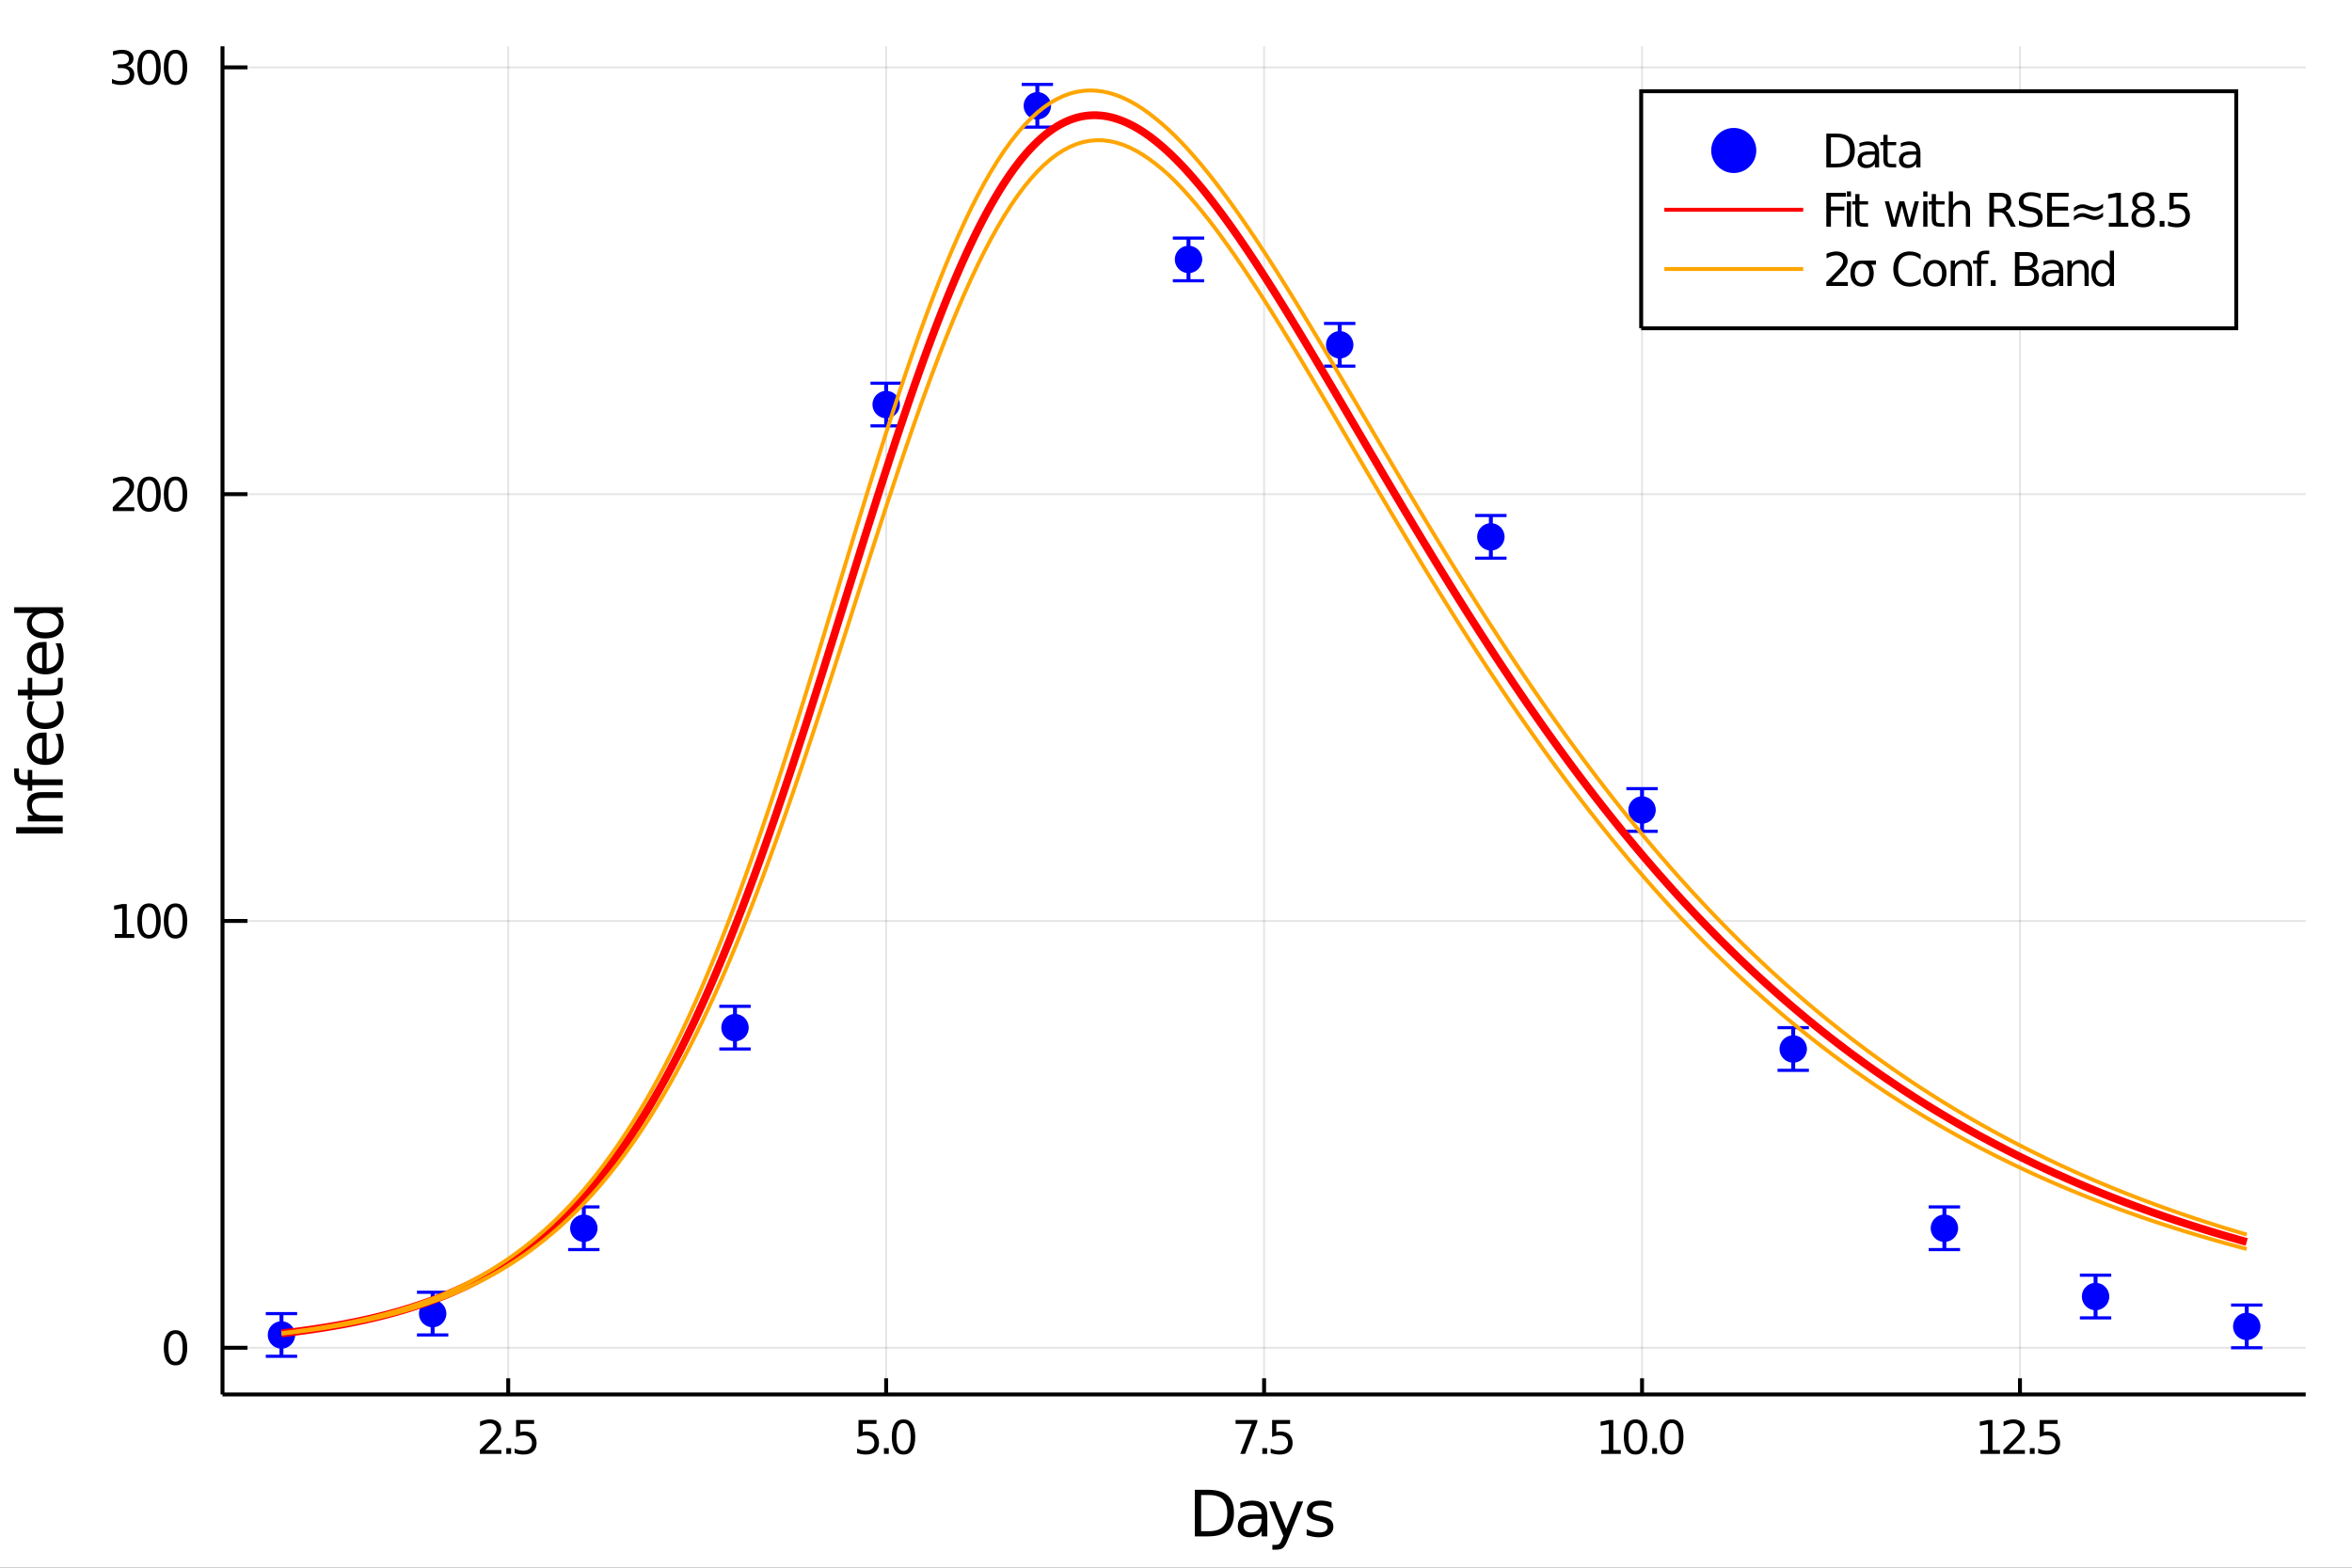 <?xml version="1.0" encoding="utf-8"?>
<svg xmlns="http://www.w3.org/2000/svg" xmlns:xlink="http://www.w3.org/1999/xlink" width="600" height="400" viewBox="0 0 2400 1600">
<rect x="0" y="0" width="2400" height="1600" fill="#333333" stroke="none"/>
<defs>
  <clipPath id="clip910">
    <rect x="0" y="0" width="2400" height="1600"/>
  </clipPath>
</defs>
<path clip-path="url(#clip910)" d="
M0 1600 L2400 1600 L2400 0 L0 0  Z
  " fill="#ffffff" fill-rule="evenodd" fill-opacity="1"/>
<defs>
  <clipPath id="clip911">
    <rect x="480" y="0" width="1681" height="1600"/>
  </clipPath>
</defs>
<path clip-path="url(#clip910)" d="
M227.042 1423.18 L2352.76 1423.18 L2352.76 47.244 L227.042 47.244  Z
  " fill="#ffffff" fill-rule="evenodd" fill-opacity="1"/>
<defs>
  <clipPath id="clip912">
    <rect x="227" y="47" width="2127" height="1377"/>
  </clipPath>
</defs>
<polyline clip-path="url(#clip912)" style="stroke:#000000; stroke-width:2; stroke-opacity:0.1; fill:none" points="
  518.595,1423.18 518.595,47.244 
  "/>
<polyline clip-path="url(#clip912)" style="stroke:#000000; stroke-width:2; stroke-opacity:0.1; fill:none" points="
  904.247,1423.18 904.247,47.244 
  "/>
<polyline clip-path="url(#clip912)" style="stroke:#000000; stroke-width:2; stroke-opacity:0.1; fill:none" points="
  1289.9,1423.18 1289.9,47.244 
  "/>
<polyline clip-path="url(#clip912)" style="stroke:#000000; stroke-width:2; stroke-opacity:0.1; fill:none" points="
  1675.55,1423.18 1675.55,47.244 
  "/>
<polyline clip-path="url(#clip912)" style="stroke:#000000; stroke-width:2; stroke-opacity:0.1; fill:none" points="
  2061.2,1423.18 2061.2,47.244 
  "/>
<polyline clip-path="url(#clip910)" style="stroke:#000000; stroke-width:4; stroke-opacity:1; fill:none" points="
  227.042,1423.18 2352.76,1423.18 
  "/>
<polyline clip-path="url(#clip910)" style="stroke:#000000; stroke-width:4; stroke-opacity:1; fill:none" points="
  518.595,1423.18 518.595,1406.67 
  "/>
<polyline clip-path="url(#clip910)" style="stroke:#000000; stroke-width:4; stroke-opacity:1; fill:none" points="
  904.247,1423.18 904.247,1406.67 
  "/>
<polyline clip-path="url(#clip910)" style="stroke:#000000; stroke-width:4; stroke-opacity:1; fill:none" points="
  1289.9,1423.18 1289.9,1406.67 
  "/>
<polyline clip-path="url(#clip910)" style="stroke:#000000; stroke-width:4; stroke-opacity:1; fill:none" points="
  1675.55,1423.18 1675.55,1406.67 
  "/>
<polyline clip-path="url(#clip910)" style="stroke:#000000; stroke-width:4; stroke-opacity:1; fill:none" points="
  2061.2,1423.18 2061.2,1406.67 
  "/>
<path clip-path="url(#clip910)" d="M 0 0 M495.262 1479.92 L511.581 1479.92 L511.581 1483.85 L489.637 1483.85 L489.637 1479.92 Q492.299 1477.16 496.882 1472.53 Q501.489 1467.88 502.669 1466.54 Q504.915 1464.01 505.794 1462.28 Q506.697 1460.52 506.697 1458.83 Q506.697 1456.07 504.753 1454.34 Q502.831 1452.6 499.729 1452.6 Q497.53 1452.6 495.077 1453.37 Q492.646 1454.13 489.868 1455.68 L489.868 1450.96 Q492.692 1449.82 495.146 1449.25 Q497.6 1448.67 499.637 1448.67 Q505.007 1448.67 508.202 1451.35 Q511.396 1454.04 511.396 1458.53 Q511.396 1460.66 510.586 1462.58 Q509.799 1464.48 507.692 1467.07 Q507.114 1467.74 504.012 1470.96 Q500.91 1474.15 495.262 1479.92 Z" fill="#000000" fill-rule="evenodd" fill-opacity="1" /><path clip-path="url(#clip910)" d="M 0 0 M516.651 1477.97 L521.535 1477.97 L521.535 1483.85 L516.651 1483.85 L516.651 1477.97 Z" fill="#000000" fill-rule="evenodd" fill-opacity="1" /><path clip-path="url(#clip910)" d="M 0 0 M526.651 1449.29 L545.007 1449.29 L545.007 1453.23 L530.933 1453.23 L530.933 1461.7 Q531.951 1461.35 532.97 1461.19 Q533.988 1461 535.007 1461 Q540.794 1461 544.174 1464.18 Q547.553 1467.35 547.553 1472.76 Q547.553 1478.34 544.081 1481.44 Q540.609 1484.52 534.289 1484.52 Q532.114 1484.52 529.845 1484.15 Q527.6 1483.78 525.192 1483.04 L525.192 1478.34 Q527.276 1479.48 529.498 1480.03 Q531.72 1480.59 534.197 1480.59 Q538.201 1480.59 540.539 1478.48 Q542.877 1476.38 542.877 1472.76 Q542.877 1469.15 540.539 1467.05 Q538.201 1464.94 534.197 1464.94 Q532.322 1464.94 530.447 1465.36 Q528.595 1465.77 526.651 1466.65 L526.651 1449.29 Z" fill="#000000" fill-rule="evenodd" fill-opacity="1" /><path clip-path="url(#clip910)" d="M 0 0 M876.041 1449.29 L894.398 1449.29 L894.398 1453.23 L880.324 1453.23 L880.324 1461.7 Q881.342 1461.35 882.361 1461.19 Q883.379 1461 884.398 1461 Q890.185 1461 893.564 1464.18 Q896.944 1467.35 896.944 1472.76 Q896.944 1478.34 893.472 1481.44 Q889.999 1484.52 883.68 1484.52 Q881.504 1484.52 879.236 1484.15 Q876.99 1483.78 874.583 1483.04 L874.583 1478.34 Q876.666 1479.48 878.888 1480.03 Q881.111 1480.59 883.587 1480.59 Q887.592 1480.59 889.93 1478.48 Q892.268 1476.38 892.268 1472.76 Q892.268 1469.15 889.93 1467.05 Q887.592 1464.94 883.587 1464.94 Q881.712 1464.94 879.837 1465.36 Q877.986 1465.77 876.041 1466.65 L876.041 1449.29 Z" fill="#000000" fill-rule="evenodd" fill-opacity="1" /><path clip-path="url(#clip910)" d="M 0 0 M902.013 1477.97 L906.897 1477.97 L906.897 1483.85 L902.013 1483.85 L902.013 1477.97 Z" fill="#000000" fill-rule="evenodd" fill-opacity="1" /><path clip-path="url(#clip910)" d="M 0 0 M921.967 1452.37 Q918.356 1452.37 916.527 1455.94 Q914.722 1459.48 914.722 1466.61 Q914.722 1473.71 916.527 1477.28 Q918.356 1480.82 921.967 1480.82 Q925.601 1480.82 927.407 1477.28 Q929.235 1473.71 929.235 1466.61 Q929.235 1459.48 927.407 1455.94 Q925.601 1452.37 921.967 1452.37 M921.967 1448.67 Q927.777 1448.67 930.833 1453.27 Q933.911 1457.86 933.911 1466.61 Q933.911 1475.33 930.833 1479.94 Q927.777 1484.52 921.967 1484.52 Q916.157 1484.52 913.078 1479.94 Q910.022 1475.33 910.022 1466.61 Q910.022 1457.86 913.078 1453.27 Q916.157 1448.67 921.967 1448.67 Z" fill="#000000" fill-rule="evenodd" fill-opacity="1" /><path clip-path="url(#clip910)" d="M 0 0 M1260.8 1449.29 L1283.02 1449.29 L1283.02 1451.28 L1270.48 1483.85 L1265.59 1483.85 L1277.4 1453.23 L1260.8 1453.23 L1260.8 1449.29 Z" fill="#000000" fill-rule="evenodd" fill-opacity="1" /><path clip-path="url(#clip910)" d="M 0 0 M1288.09 1477.97 L1292.98 1477.97 L1292.98 1483.85 L1288.09 1483.85 L1288.09 1477.97 Z" fill="#000000" fill-rule="evenodd" fill-opacity="1" /><path clip-path="url(#clip910)" d="M 0 0 M1298.09 1449.29 L1316.45 1449.29 L1316.45 1453.23 L1302.38 1453.23 L1302.38 1461.7 Q1303.39 1461.35 1304.41 1461.19 Q1305.43 1461 1306.45 1461 Q1312.24 1461 1315.62 1464.18 Q1319 1467.35 1319 1472.76 Q1319 1478.34 1315.52 1481.44 Q1312.05 1484.52 1305.73 1484.52 Q1303.56 1484.52 1301.29 1484.15 Q1299.04 1483.78 1296.64 1483.04 L1296.64 1478.34 Q1298.72 1479.48 1300.94 1480.03 Q1303.16 1480.59 1305.64 1480.59 Q1309.64 1480.59 1311.98 1478.48 Q1314.32 1476.38 1314.32 1472.76 Q1314.32 1469.15 1311.98 1467.05 Q1309.64 1464.94 1305.64 1464.94 Q1303.76 1464.94 1301.89 1465.36 Q1300.04 1465.77 1298.09 1466.65 L1298.09 1449.29 Z" fill="#000000" fill-rule="evenodd" fill-opacity="1" /><path clip-path="url(#clip910)" d="M 0 0 M1633.94 1479.92 L1641.58 1479.92 L1641.58 1453.55 L1633.27 1455.22 L1633.27 1450.96 L1641.53 1449.29 L1646.21 1449.29 L1646.21 1479.92 L1653.85 1479.92 L1653.85 1483.85 L1633.94 1483.85 L1633.94 1479.92 Z" fill="#000000" fill-rule="evenodd" fill-opacity="1" /><path clip-path="url(#clip910)" d="M 0 0 M1668.92 1452.37 Q1665.31 1452.37 1663.48 1455.94 Q1661.67 1459.48 1661.67 1466.61 Q1661.67 1473.71 1663.48 1477.28 Q1665.31 1480.82 1668.92 1480.82 Q1672.55 1480.82 1674.36 1477.28 Q1676.19 1473.71 1676.19 1466.61 Q1676.19 1459.48 1674.36 1455.94 Q1672.55 1452.37 1668.92 1452.37 M1668.92 1448.67 Q1674.73 1448.67 1677.78 1453.27 Q1680.86 1457.86 1680.86 1466.61 Q1680.86 1475.33 1677.78 1479.94 Q1674.73 1484.52 1668.92 1484.52 Q1663.11 1484.52 1660.03 1479.94 Q1656.97 1475.33 1656.97 1466.61 Q1656.97 1457.86 1660.03 1453.27 Q1663.11 1448.67 1668.92 1448.67 Z" fill="#000000" fill-rule="evenodd" fill-opacity="1" /><path clip-path="url(#clip910)" d="M 0 0 M1685.93 1477.97 L1690.82 1477.97 L1690.82 1483.85 L1685.93 1483.85 L1685.93 1477.97 Z" fill="#000000" fill-rule="evenodd" fill-opacity="1" /><path clip-path="url(#clip910)" d="M 0 0 M1705.89 1452.37 Q1702.28 1452.37 1700.45 1455.94 Q1698.64 1459.48 1698.64 1466.61 Q1698.64 1473.71 1700.45 1477.28 Q1702.28 1480.82 1705.89 1480.82 Q1709.52 1480.82 1711.33 1477.28 Q1713.15 1473.71 1713.15 1466.61 Q1713.15 1459.48 1711.33 1455.94 Q1709.52 1452.37 1705.89 1452.37 M1705.89 1448.67 Q1711.7 1448.67 1714.75 1453.27 Q1717.83 1457.86 1717.83 1466.61 Q1717.83 1475.33 1714.75 1479.94 Q1711.7 1484.52 1705.89 1484.52 Q1700.08 1484.52 1697 1479.94 Q1693.94 1475.33 1693.94 1466.61 Q1693.94 1457.86 1697 1453.27 Q1700.08 1448.67 1705.89 1448.67 Z" fill="#000000" fill-rule="evenodd" fill-opacity="1" /><path clip-path="url(#clip910)" d="M 0 0 M2020.89 1479.92 L2028.53 1479.92 L2028.53 1453.55 L2020.22 1455.22 L2020.22 1450.96 L2028.48 1449.29 L2033.16 1449.29 L2033.16 1479.92 L2040.8 1479.92 L2040.8 1483.85 L2020.89 1483.85 L2020.89 1479.92 Z" fill="#000000" fill-rule="evenodd" fill-opacity="1" /><path clip-path="url(#clip910)" d="M 0 0 M2049.9 1479.92 L2066.21 1479.92 L2066.21 1483.85 L2044.27 1483.85 L2044.27 1479.92 Q2046.93 1477.16 2051.52 1472.53 Q2056.12 1467.88 2057.3 1466.54 Q2059.55 1464.01 2060.43 1462.28 Q2061.33 1460.52 2061.33 1458.83 Q2061.33 1456.07 2059.39 1454.34 Q2057.46 1452.6 2054.36 1452.6 Q2052.16 1452.6 2049.71 1453.37 Q2047.28 1454.13 2044.5 1455.68 L2044.5 1450.96 Q2047.33 1449.82 2049.78 1449.25 Q2052.23 1448.67 2054.27 1448.67 Q2059.64 1448.67 2062.83 1451.35 Q2066.03 1454.04 2066.03 1458.53 Q2066.03 1460.66 2065.22 1462.58 Q2064.43 1464.48 2062.33 1467.07 Q2061.75 1467.74 2058.65 1470.96 Q2055.54 1474.15 2049.9 1479.92 Z" fill="#000000" fill-rule="evenodd" fill-opacity="1" /><path clip-path="url(#clip910)" d="M 0 0 M2071.28 1477.97 L2076.17 1477.97 L2076.17 1483.85 L2071.28 1483.85 L2071.28 1477.97 Z" fill="#000000" fill-rule="evenodd" fill-opacity="1" /><path clip-path="url(#clip910)" d="M 0 0 M2081.28 1449.29 L2099.64 1449.29 L2099.64 1453.23 L2085.57 1453.23 L2085.57 1461.7 Q2086.58 1461.35 2087.6 1461.19 Q2088.62 1461 2089.64 1461 Q2095.43 1461 2098.81 1464.18 Q2102.19 1467.35 2102.19 1472.76 Q2102.19 1478.34 2098.71 1481.44 Q2095.24 1484.52 2088.92 1484.52 Q2086.75 1484.52 2084.48 1484.15 Q2082.23 1483.78 2079.83 1483.04 L2079.83 1478.34 Q2081.91 1479.48 2084.13 1480.03 Q2086.35 1480.59 2088.83 1480.59 Q2092.83 1480.59 2095.17 1478.48 Q2097.51 1476.38 2097.51 1472.76 Q2097.51 1469.15 2095.17 1467.05 Q2092.83 1464.94 2088.83 1464.94 Q2086.96 1464.94 2085.08 1465.36 Q2083.23 1465.77 2081.28 1466.65 L2081.28 1449.29 Z" fill="#000000" fill-rule="evenodd" fill-opacity="1" /><path clip-path="url(#clip910)" d="M 0 0 M1225.64 1525.81 L1225.64 1562.76 L1233.4 1562.76 Q1243.24 1562.76 1247.79 1558.3 Q1252.37 1553.85 1252.37 1544.24 Q1252.37 1534.69 1247.79 1530.26 Q1243.24 1525.81 1233.4 1525.81 L1225.64 1525.81 M1219.21 1520.52 L1232.42 1520.52 Q1246.23 1520.52 1252.69 1526.28 Q1259.15 1532.01 1259.15 1544.24 Q1259.15 1556.52 1252.66 1562.28 Q1246.17 1568.04 1232.42 1568.04 L1219.21 1568.04 L1219.21 1520.52 Z" fill="#000000" fill-rule="evenodd" fill-opacity="1" /><path clip-path="url(#clip910)" d="M 0 0 M1281.5 1550.12 Q1274.4 1550.12 1271.66 1551.75 Q1268.92 1553.37 1268.92 1557.29 Q1268.92 1560.4 1270.96 1562.25 Q1273.03 1564.07 1276.56 1564.07 Q1281.43 1564.07 1284.36 1560.63 Q1287.32 1557.16 1287.32 1551.43 L1287.32 1550.12 L1281.5 1550.12 M1293.18 1547.71 L1293.18 1568.04 L1287.32 1568.04 L1287.32 1562.63 Q1285.32 1565.88 1282.32 1567.44 Q1279.33 1568.97 1275 1568.97 Q1269.53 1568.97 1266.28 1565.91 Q1263.07 1562.82 1263.07 1557.67 Q1263.07 1551.65 1267.08 1548.6 Q1271.12 1545.54 1279.11 1545.54 L1287.32 1545.54 L1287.32 1544.97 Q1287.32 1540.93 1284.65 1538.73 Q1282.01 1536.5 1277.2 1536.5 Q1274.14 1536.5 1271.25 1537.23 Q1268.35 1537.97 1265.68 1539.43 L1265.68 1534.02 Q1268.89 1532.78 1271.92 1532.17 Q1274.94 1531.54 1277.8 1531.54 Q1285.54 1531.54 1289.36 1535.55 Q1293.18 1539.56 1293.18 1547.71 Z" fill="#000000" fill-rule="evenodd" fill-opacity="1" /><path clip-path="url(#clip910)" d="M 0 0 M1314.15 1571.35 Q1311.67 1577.72 1309.31 1579.66 Q1306.96 1581.6 1303.01 1581.6 L1298.33 1581.6 L1298.33 1576.7 L1301.77 1576.7 Q1304.19 1576.7 1305.53 1575.56 Q1306.86 1574.41 1308.49 1570.14 L1309.54 1567.47 L1295.12 1532.4 L1301.33 1532.4 L1312.47 1560.28 L1323.61 1532.4 L1329.81 1532.4 L1314.15 1571.35 Z" fill="#000000" fill-rule="evenodd" fill-opacity="1" /><path clip-path="url(#clip910)" d="M 0 0 M1358.68 1533.45 L1358.68 1538.98 Q1356.2 1537.71 1353.52 1537.07 Q1350.85 1536.44 1347.99 1536.44 Q1343.63 1536.44 1341.43 1537.77 Q1339.27 1539.11 1339.27 1541.79 Q1339.27 1543.82 1340.82 1545 Q1342.38 1546.15 1347.09 1547.2 L1349.1 1547.64 Q1355.34 1548.98 1357.95 1551.43 Q1360.59 1553.85 1360.59 1558.21 Q1360.59 1563.17 1356.64 1566.07 Q1352.73 1568.97 1345.85 1568.97 Q1342.99 1568.97 1339.87 1568.39 Q1336.78 1567.85 1333.34 1566.74 L1333.34 1560.69 Q1336.59 1562.38 1339.74 1563.24 Q1342.89 1564.07 1345.98 1564.07 Q1350.12 1564.07 1352.35 1562.66 Q1354.57 1561.23 1354.57 1558.65 Q1354.57 1556.27 1352.95 1554.99 Q1351.36 1553.72 1345.92 1552.54 L1343.88 1552.07 Q1338.44 1550.92 1336.02 1548.56 Q1333.6 1546.18 1333.6 1542.04 Q1333.6 1537.01 1337.16 1534.27 Q1340.73 1531.54 1347.29 1531.54 Q1350.53 1531.54 1353.4 1532.01 Q1356.26 1532.49 1358.68 1533.45 Z" fill="#000000" fill-rule="evenodd" fill-opacity="1" /><polyline clip-path="url(#clip912)" style="stroke:#000000; stroke-width:2; stroke-opacity:0.1; fill:none" points="
  227.042,1375.53 2352.76,1375.53 
  "/>
<polyline clip-path="url(#clip912)" style="stroke:#000000; stroke-width:2; stroke-opacity:0.1; fill:none" points="
  227.042,939.938 2352.76,939.938 
  "/>
<polyline clip-path="url(#clip912)" style="stroke:#000000; stroke-width:2; stroke-opacity:0.1; fill:none" points="
  227.042,504.35 2352.76,504.35 
  "/>
<polyline clip-path="url(#clip912)" style="stroke:#000000; stroke-width:2; stroke-opacity:0.1; fill:none" points="
  227.042,68.762 2352.76,68.762 
  "/>
<polyline clip-path="url(#clip910)" style="stroke:#000000; stroke-width:4; stroke-opacity:1; fill:none" points="
  227.042,1423.18 227.042,47.244 
  "/>
<polyline clip-path="url(#clip910)" style="stroke:#000000; stroke-width:4; stroke-opacity:1; fill:none" points="
  227.042,1375.53 252.551,1375.53 
  "/>
<polyline clip-path="url(#clip910)" style="stroke:#000000; stroke-width:4; stroke-opacity:1; fill:none" points="
  227.042,939.938 252.551,939.938 
  "/>
<polyline clip-path="url(#clip910)" style="stroke:#000000; stroke-width:4; stroke-opacity:1; fill:none" points="
  227.042,504.35 252.551,504.35 
  "/>
<polyline clip-path="url(#clip910)" style="stroke:#000000; stroke-width:4; stroke-opacity:1; fill:none" points="
  227.042,68.762 252.551,68.762 
  "/>
<path clip-path="url(#clip910)" d="M 0 0 M179.098 1361.33 Q175.487 1361.33 173.658 1364.89 Q171.852 1368.43 171.852 1375.56 Q171.852 1382.67 173.658 1386.23 Q175.487 1389.77 179.098 1389.77 Q182.732 1389.77 184.538 1386.23 Q186.366 1382.67 186.366 1375.56 Q186.366 1368.43 184.538 1364.89 Q182.732 1361.33 179.098 1361.33 M179.098 1357.62 Q184.908 1357.62 187.963 1362.23 Q191.042 1366.81 191.042 1375.56 Q191.042 1384.29 187.963 1388.89 Q184.908 1393.48 179.098 1393.48 Q173.288 1393.48 170.209 1388.89 Q167.153 1384.29 167.153 1375.56 Q167.153 1366.81 170.209 1362.23 Q173.288 1357.62 179.098 1357.62 Z" fill="#000000" fill-rule="evenodd" fill-opacity="1" /><path clip-path="url(#clip910)" d="M 0 0 M117.107 953.283 L124.746 953.283 L124.746 926.918 L116.436 928.584 L116.436 924.325 L124.7 922.658 L129.376 922.658 L129.376 953.283 L137.015 953.283 L137.015 957.218 L117.107 957.218 L117.107 953.283 Z" fill="#000000" fill-rule="evenodd" fill-opacity="1" /><path clip-path="url(#clip910)" d="M 0 0 M152.084 925.737 Q148.473 925.737 146.644 929.302 Q144.839 932.844 144.839 939.973 Q144.839 947.08 146.644 950.644 Q148.473 954.186 152.084 954.186 Q155.718 954.186 157.524 950.644 Q159.353 947.08 159.353 939.973 Q159.353 932.844 157.524 929.302 Q155.718 925.737 152.084 925.737 M152.084 922.033 Q157.894 922.033 160.95 926.64 Q164.028 931.223 164.028 939.973 Q164.028 948.7 160.95 953.306 Q157.894 957.89 152.084 957.89 Q146.274 957.89 143.195 953.306 Q140.14 948.7 140.14 939.973 Q140.14 931.223 143.195 926.64 Q146.274 922.033 152.084 922.033 Z" fill="#000000" fill-rule="evenodd" fill-opacity="1" /><path clip-path="url(#clip910)" d="M 0 0 M179.098 925.737 Q175.487 925.737 173.658 929.302 Q171.852 932.844 171.852 939.973 Q171.852 947.08 173.658 950.644 Q175.487 954.186 179.098 954.186 Q182.732 954.186 184.538 950.644 Q186.366 947.08 186.366 939.973 Q186.366 932.844 184.538 929.302 Q182.732 925.737 179.098 925.737 M179.098 922.033 Q184.908 922.033 187.963 926.64 Q191.042 931.223 191.042 939.973 Q191.042 948.7 187.963 953.306 Q184.908 957.89 179.098 957.89 Q173.288 957.89 170.209 953.306 Q167.153 948.7 167.153 939.973 Q167.153 931.223 170.209 926.64 Q173.288 922.033 179.098 922.033 Z" fill="#000000" fill-rule="evenodd" fill-opacity="1" /><path clip-path="url(#clip910)" d="M 0 0 M120.695 517.695 L137.015 517.695 L137.015 521.63 L115.07 521.63 L115.07 517.695 Q117.732 514.94 122.316 510.311 Q126.922 505.658 128.103 504.316 Q130.348 501.792 131.228 500.056 Q132.13 498.297 132.13 496.607 Q132.13 493.853 130.186 492.117 Q128.265 490.38 125.163 490.38 Q122.964 490.38 120.51 491.144 Q118.08 491.908 115.302 493.459 L115.302 488.737 Q118.126 487.603 120.58 487.024 Q123.033 486.445 125.07 486.445 Q130.441 486.445 133.635 489.13 Q136.829 491.816 136.829 496.306 Q136.829 498.436 136.019 500.357 Q135.232 502.255 133.126 504.848 Q132.547 505.519 129.445 508.737 Q126.343 511.931 120.695 517.695 Z" fill="#000000" fill-rule="evenodd" fill-opacity="1" /><path clip-path="url(#clip910)" d="M 0 0 M152.084 490.149 Q148.473 490.149 146.644 493.714 Q144.839 497.255 144.839 504.385 Q144.839 511.491 146.644 515.056 Q148.473 518.598 152.084 518.598 Q155.718 518.598 157.524 515.056 Q159.353 511.491 159.353 504.385 Q159.353 497.255 157.524 493.714 Q155.718 490.149 152.084 490.149 M152.084 486.445 Q157.894 486.445 160.95 491.052 Q164.028 495.635 164.028 504.385 Q164.028 513.112 160.95 517.718 Q157.894 522.302 152.084 522.302 Q146.274 522.302 143.195 517.718 Q140.14 513.112 140.14 504.385 Q140.14 495.635 143.195 491.052 Q146.274 486.445 152.084 486.445 Z" fill="#000000" fill-rule="evenodd" fill-opacity="1" /><path clip-path="url(#clip910)" d="M 0 0 M179.098 490.149 Q175.487 490.149 173.658 493.714 Q171.852 497.255 171.852 504.385 Q171.852 511.491 173.658 515.056 Q175.487 518.598 179.098 518.598 Q182.732 518.598 184.538 515.056 Q186.366 511.491 186.366 504.385 Q186.366 497.255 184.538 493.714 Q182.732 490.149 179.098 490.149 M179.098 486.445 Q184.908 486.445 187.963 491.052 Q191.042 495.635 191.042 504.385 Q191.042 513.112 187.963 517.718 Q184.908 522.302 179.098 522.302 Q173.288 522.302 170.209 517.718 Q167.153 513.112 167.153 504.385 Q167.153 495.635 170.209 491.052 Q173.288 486.445 179.098 486.445 Z" fill="#000000" fill-rule="evenodd" fill-opacity="1" /><path clip-path="url(#clip910)" d="M 0 0 M129.885 67.408 Q133.242 68.126 135.117 70.394 Q137.015 72.663 137.015 75.996 Q137.015 81.112 133.496 83.912 Q129.978 86.713 123.496 86.713 Q121.32 86.713 119.006 86.274 Q116.714 85.857 114.26 85.001 L114.26 80.487 Q116.205 81.621 118.519 82.2 Q120.834 82.778 123.357 82.778 Q127.755 82.778 130.047 81.042 Q132.362 79.306 132.362 75.996 Q132.362 72.94 130.209 71.227 Q128.08 69.491 124.26 69.491 L120.232 69.491 L120.232 65.649 L124.445 65.649 Q127.894 65.649 129.723 64.283 Q131.552 62.894 131.552 60.301 Q131.552 57.639 129.654 56.227 Q127.779 54.792 124.26 54.792 Q122.339 54.792 120.14 55.209 Q117.941 55.626 115.302 56.505 L115.302 52.339 Q117.964 51.598 120.279 51.227 Q122.617 50.857 124.677 50.857 Q130.001 50.857 133.103 53.288 Q136.204 55.695 136.204 59.815 Q136.204 62.686 134.561 64.677 Q132.917 66.644 129.885 67.408 Z" fill="#000000" fill-rule="evenodd" fill-opacity="1" /><path clip-path="url(#clip910)" d="M 0 0 M152.084 54.561 Q148.473 54.561 146.644 58.126 Q144.839 61.667 144.839 68.797 Q144.839 75.903 146.644 79.468 Q148.473 83.01 152.084 83.01 Q155.718 83.01 157.524 79.468 Q159.353 75.903 159.353 68.797 Q159.353 61.667 157.524 58.126 Q155.718 54.561 152.084 54.561 M152.084 50.857 Q157.894 50.857 160.95 55.464 Q164.028 60.047 164.028 68.797 Q164.028 77.524 160.95 82.13 Q157.894 86.713 152.084 86.713 Q146.274 86.713 143.195 82.13 Q140.14 77.524 140.14 68.797 Q140.14 60.047 143.195 55.464 Q146.274 50.857 152.084 50.857 Z" fill="#000000" fill-rule="evenodd" fill-opacity="1" /><path clip-path="url(#clip910)" d="M 0 0 M179.098 54.561 Q175.487 54.561 173.658 58.126 Q171.852 61.667 171.852 68.797 Q171.852 75.903 173.658 79.468 Q175.487 83.01 179.098 83.01 Q182.732 83.01 184.538 79.468 Q186.366 75.903 186.366 68.797 Q186.366 61.667 184.538 58.126 Q182.732 54.561 179.098 54.561 M179.098 50.857 Q184.908 50.857 187.963 55.464 Q191.042 60.047 191.042 68.797 Q191.042 77.524 187.963 82.13 Q184.908 86.713 179.098 86.713 Q173.288 86.713 170.209 82.13 Q167.153 77.524 167.153 68.797 Q167.153 60.047 170.209 55.464 Q173.288 50.857 179.098 50.857 Z" fill="#000000" fill-rule="evenodd" fill-opacity="1" /><path clip-path="url(#clip910)" d="M 0 0 M16.484 850.67 L16.484 844.241 L64.004 844.241 L64.004 850.67 L16.484 850.67 Z" fill="#000000" fill-rule="evenodd" fill-opacity="1" /><path clip-path="url(#clip910)" d="M 0 0 M42.488 808.465 L64.004 808.465 L64.004 814.322 L42.679 814.322 Q37.618 814.322 35.104 816.295 Q32.589 818.269 32.589 822.215 Q32.589 826.958 35.613 829.695 Q38.637 832.432 43.857 832.432 L64.004 832.432 L64.004 838.321 L28.356 838.321 L28.356 832.432 L33.894 832.432 Q30.68 830.332 29.088 827.499 Q27.497 824.634 27.497 820.91 Q27.497 814.767 31.316 811.616 Q35.104 808.465 42.488 808.465 Z" fill="#000000" fill-rule="evenodd" fill-opacity="1" /><path clip-path="url(#clip910)" d="M 0 0 M14.479 784.276 L19.349 784.276 L19.349 789.877 Q19.349 793.028 20.622 794.27 Q21.895 795.479 25.205 795.479 L28.356 795.479 L28.356 785.835 L32.908 785.835 L32.908 795.479 L64.004 795.479 L64.004 801.368 L32.908 801.368 L32.908 806.969 L28.356 806.969 L28.356 801.368 L25.874 801.368 Q19.922 801.368 17.216 798.598 Q14.479 795.829 14.479 789.814 L14.479 784.276 Z" fill="#000000" fill-rule="evenodd" fill-opacity="1" /><path clip-path="url(#clip910)" d="M 0 0 M44.716 747.641 L47.581 747.641 L47.581 774.568 Q53.628 774.186 56.811 770.939 Q59.962 767.661 59.962 761.837 Q59.962 758.463 59.134 755.312 Q58.307 752.129 56.652 749.01 L62.19 749.01 Q63.527 752.161 64.227 755.471 Q64.927 758.781 64.927 762.187 Q64.927 770.717 59.962 775.714 Q54.997 780.679 46.53 780.679 Q37.777 780.679 32.653 775.968 Q27.497 771.226 27.497 763.205 Q27.497 756.012 32.144 751.842 Q36.759 747.641 44.716 747.641 M42.997 753.497 Q38.191 753.561 35.327 756.203 Q32.462 758.813 32.462 763.142 Q32.462 768.043 35.231 771.003 Q38 773.931 43.029 774.377 L42.997 753.497 Z" fill="#000000" fill-rule="evenodd" fill-opacity="1" /><path clip-path="url(#clip910)" d="M 0 0 M29.725 715.844 L35.199 715.844 Q33.831 718.327 33.162 720.841 Q32.462 723.324 32.462 725.87 Q32.462 731.568 36.09 734.719 Q39.687 737.87 46.212 737.87 Q52.737 737.87 56.365 734.719 Q59.962 731.568 59.962 725.87 Q59.962 723.324 59.294 720.841 Q58.593 718.327 57.225 715.844 L62.636 715.844 Q63.781 718.295 64.354 720.937 Q64.927 723.547 64.927 726.507 Q64.927 734.559 59.866 739.302 Q54.806 744.044 46.212 744.044 Q37.491 744.044 32.494 739.27 Q27.497 734.464 27.497 726.125 Q27.497 723.419 28.07 720.841 Q28.611 718.263 29.725 715.844 Z" fill="#000000" fill-rule="evenodd" fill-opacity="1" /><path clip-path="url(#clip910)" d="M 0 0 M18.235 703.909 L28.356 703.909 L28.356 691.846 L32.908 691.846 L32.908 703.909 L52.259 703.909 Q56.62 703.909 57.861 702.731 Q59.103 701.521 59.103 697.861 L59.103 691.846 L64.004 691.846 L64.004 697.861 Q64.004 704.641 61.49 707.219 Q58.943 709.797 52.259 709.797 L32.908 709.797 L32.908 714.094 L28.356 714.094 L28.356 709.797 L18.235 709.797 L18.235 703.909 Z" fill="#000000" fill-rule="evenodd" fill-opacity="1" /><path clip-path="url(#clip910)" d="M 0 0 M44.716 655.211 L47.581 655.211 L47.581 682.138 Q53.628 681.756 56.811 678.509 Q59.962 675.231 59.962 669.406 Q59.962 666.033 59.134 662.882 Q58.307 659.699 56.652 656.58 L62.19 656.58 Q63.527 659.731 64.227 663.041 Q64.927 666.351 64.927 669.757 Q64.927 678.287 59.962 683.284 Q54.997 688.249 46.53 688.249 Q37.777 688.249 32.653 683.538 Q27.497 678.796 27.497 670.775 Q27.497 663.582 32.144 659.412 Q36.759 655.211 44.716 655.211 M42.997 661.067 Q38.191 661.131 35.327 663.773 Q32.462 666.383 32.462 670.711 Q32.462 675.613 35.231 678.573 Q38 681.501 43.029 681.947 L42.997 661.067 Z" fill="#000000" fill-rule="evenodd" fill-opacity="1" /><path clip-path="url(#clip910)" d="M 0 0 M33.767 625.61 L14.479 625.61 L14.479 619.754 L64.004 619.754 L64.004 625.61 L58.657 625.61 Q61.84 627.456 63.399 630.289 Q64.927 633.09 64.927 637.037 Q64.927 643.498 59.771 647.572 Q54.615 651.614 46.212 651.614 Q37.809 651.614 32.653 647.572 Q27.497 643.498 27.497 637.037 Q27.497 633.09 29.056 630.289 Q30.584 627.456 33.767 625.61 M46.212 645.567 Q52.673 645.567 56.365 642.925 Q60.026 640.252 60.026 635.605 Q60.026 630.958 56.365 628.284 Q52.673 625.61 46.212 625.61 Q39.751 625.61 36.09 628.284 Q32.398 630.958 32.398 635.605 Q32.398 640.252 36.09 642.925 Q39.751 645.567 46.212 645.567 Z" fill="#000000" fill-rule="evenodd" fill-opacity="1" /><polyline clip-path="url(#clip912)" style="stroke:#0000ff; stroke-width:4; stroke-opacity:1; fill:none" points="
  287.204,1384.24 287.204,1340.68 
  "/>
<polyline clip-path="url(#clip912)" style="stroke:#0000ff; stroke-width:4; stroke-opacity:1; fill:none" points="
  441.465,1362.46 441.465,1318.9 
  "/>
<polyline clip-path="url(#clip912)" style="stroke:#0000ff; stroke-width:4; stroke-opacity:1; fill:none" points="
  595.725,1275.34 595.725,1231.78 
  "/>
<polyline clip-path="url(#clip912)" style="stroke:#0000ff; stroke-width:4; stroke-opacity:1; fill:none" points="
  749.986,1070.61 749.986,1027.06 
  "/>
<polyline clip-path="url(#clip912)" style="stroke:#0000ff; stroke-width:4; stroke-opacity:1; fill:none" points="
  904.247,434.656 904.247,391.097 
  "/>
<polyline clip-path="url(#clip912)" style="stroke:#0000ff; stroke-width:4; stroke-opacity:1; fill:none" points="
  1058.51,129.744 1058.51,86.186 
  "/>
<polyline clip-path="url(#clip912)" style="stroke:#0000ff; stroke-width:4; stroke-opacity:1; fill:none" points="
  1212.77,286.556 1212.77,242.997 
  "/>
<polyline clip-path="url(#clip912)" style="stroke:#0000ff; stroke-width:4; stroke-opacity:1; fill:none" points="
  1367.03,373.674 1367.03,330.115 
  "/>
<polyline clip-path="url(#clip912)" style="stroke:#0000ff; stroke-width:4; stroke-opacity:1; fill:none" points="
  1521.29,569.688 1521.29,526.13 
  "/>
<polyline clip-path="url(#clip912)" style="stroke:#0000ff; stroke-width:4; stroke-opacity:1; fill:none" points="
  1675.55,848.465 1675.55,804.906 
  "/>
<polyline clip-path="url(#clip912)" style="stroke:#0000ff; stroke-width:4; stroke-opacity:1; fill:none" points="
  1829.81,1092.39 1829.81,1048.84 
  "/>
<polyline clip-path="url(#clip912)" style="stroke:#0000ff; stroke-width:4; stroke-opacity:1; fill:none" points="
  1984.07,1275.34 1984.07,1231.78 
  "/>
<polyline clip-path="url(#clip912)" style="stroke:#0000ff; stroke-width:4; stroke-opacity:1; fill:none" points="
  2138.33,1345.04 2138.33,1301.48 
  "/>
<polyline clip-path="url(#clip912)" style="stroke:#0000ff; stroke-width:4; stroke-opacity:1; fill:none" points="
  2292.59,1375.53 2292.59,1331.97 
  "/>
<line clip-path="url(#clip912)" x1="303.204" y1="1384.24" x2="271.204" y2="1384.24" style="stroke:#0000ff; stroke-width:3.2; stroke-opacity:1"/>
<line clip-path="url(#clip912)" x1="303.204" y1="1340.68" x2="271.204" y2="1340.68" style="stroke:#0000ff; stroke-width:3.2; stroke-opacity:1"/>
<line clip-path="url(#clip912)" x1="457.465" y1="1362.46" x2="425.465" y2="1362.46" style="stroke:#0000ff; stroke-width:3.2; stroke-opacity:1"/>
<line clip-path="url(#clip912)" x1="457.465" y1="1318.9" x2="425.465" y2="1318.9" style="stroke:#0000ff; stroke-width:3.2; stroke-opacity:1"/>
<line clip-path="url(#clip912)" x1="611.725" y1="1275.34" x2="579.725" y2="1275.34" style="stroke:#0000ff; stroke-width:3.2; stroke-opacity:1"/>
<line clip-path="url(#clip912)" x1="611.725" y1="1231.78" x2="579.725" y2="1231.78" style="stroke:#0000ff; stroke-width:3.2; stroke-opacity:1"/>
<line clip-path="url(#clip912)" x1="765.986" y1="1070.61" x2="733.986" y2="1070.61" style="stroke:#0000ff; stroke-width:3.2; stroke-opacity:1"/>
<line clip-path="url(#clip912)" x1="765.986" y1="1027.06" x2="733.986" y2="1027.06" style="stroke:#0000ff; stroke-width:3.2; stroke-opacity:1"/>
<line clip-path="url(#clip912)" x1="920.247" y1="434.656" x2="888.247" y2="434.656" style="stroke:#0000ff; stroke-width:3.2; stroke-opacity:1"/>
<line clip-path="url(#clip912)" x1="920.247" y1="391.097" x2="888.247" y2="391.097" style="stroke:#0000ff; stroke-width:3.2; stroke-opacity:1"/>
<line clip-path="url(#clip912)" x1="1074.51" y1="129.744" x2="1042.51" y2="129.744" style="stroke:#0000ff; stroke-width:3.2; stroke-opacity:1"/>
<line clip-path="url(#clip912)" x1="1074.51" y1="86.186" x2="1042.51" y2="86.186" style="stroke:#0000ff; stroke-width:3.2; stroke-opacity:1"/>
<line clip-path="url(#clip912)" x1="1228.77" y1="286.556" x2="1196.77" y2="286.556" style="stroke:#0000ff; stroke-width:3.2; stroke-opacity:1"/>
<line clip-path="url(#clip912)" x1="1228.77" y1="242.997" x2="1196.77" y2="242.997" style="stroke:#0000ff; stroke-width:3.2; stroke-opacity:1"/>
<line clip-path="url(#clip912)" x1="1383.03" y1="373.674" x2="1351.03" y2="373.674" style="stroke:#0000ff; stroke-width:3.2; stroke-opacity:1"/>
<line clip-path="url(#clip912)" x1="1383.03" y1="330.115" x2="1351.03" y2="330.115" style="stroke:#0000ff; stroke-width:3.2; stroke-opacity:1"/>
<line clip-path="url(#clip912)" x1="1537.29" y1="569.688" x2="1505.29" y2="569.688" style="stroke:#0000ff; stroke-width:3.2; stroke-opacity:1"/>
<line clip-path="url(#clip912)" x1="1537.29" y1="526.13" x2="1505.29" y2="526.13" style="stroke:#0000ff; stroke-width:3.2; stroke-opacity:1"/>
<line clip-path="url(#clip912)" x1="1691.55" y1="848.465" x2="1659.55" y2="848.465" style="stroke:#0000ff; stroke-width:3.2; stroke-opacity:1"/>
<line clip-path="url(#clip912)" x1="1691.55" y1="804.906" x2="1659.55" y2="804.906" style="stroke:#0000ff; stroke-width:3.2; stroke-opacity:1"/>
<line clip-path="url(#clip912)" x1="1845.81" y1="1092.39" x2="1813.81" y2="1092.39" style="stroke:#0000ff; stroke-width:3.2; stroke-opacity:1"/>
<line clip-path="url(#clip912)" x1="1845.81" y1="1048.84" x2="1813.81" y2="1048.84" style="stroke:#0000ff; stroke-width:3.2; stroke-opacity:1"/>
<line clip-path="url(#clip912)" x1="2000.07" y1="1275.34" x2="1968.07" y2="1275.34" style="stroke:#0000ff; stroke-width:3.2; stroke-opacity:1"/>
<line clip-path="url(#clip912)" x1="2000.07" y1="1231.78" x2="1968.07" y2="1231.78" style="stroke:#0000ff; stroke-width:3.2; stroke-opacity:1"/>
<line clip-path="url(#clip912)" x1="2154.33" y1="1345.04" x2="2122.33" y2="1345.04" style="stroke:#0000ff; stroke-width:3.2; stroke-opacity:1"/>
<line clip-path="url(#clip912)" x1="2154.33" y1="1301.48" x2="2122.33" y2="1301.48" style="stroke:#0000ff; stroke-width:3.2; stroke-opacity:1"/>
<line clip-path="url(#clip912)" x1="2308.59" y1="1375.53" x2="2276.59" y2="1375.53" style="stroke:#0000ff; stroke-width:3.2; stroke-opacity:1"/>
<line clip-path="url(#clip912)" x1="2308.59" y1="1331.97" x2="2276.59" y2="1331.97" style="stroke:#0000ff; stroke-width:3.2; stroke-opacity:1"/>
<circle clip-path="url(#clip912)" cx="287.204" cy="1362.46" r="14" fill="#0000ff" fill-rule="evenodd" fill-opacity="1" stroke="none"/>
<circle clip-path="url(#clip912)" cx="441.465" cy="1340.68" r="14" fill="#0000ff" fill-rule="evenodd" fill-opacity="1" stroke="none"/>
<circle clip-path="url(#clip912)" cx="595.725" cy="1253.56" r="14" fill="#0000ff" fill-rule="evenodd" fill-opacity="1" stroke="none"/>
<circle clip-path="url(#clip912)" cx="749.986" cy="1048.84" r="14" fill="#0000ff" fill-rule="evenodd" fill-opacity="1" stroke="none"/>
<circle clip-path="url(#clip912)" cx="904.247" cy="412.877" r="14" fill="#0000ff" fill-rule="evenodd" fill-opacity="1" stroke="none"/>
<circle clip-path="url(#clip912)" cx="1058.51" cy="107.965" r="14" fill="#0000ff" fill-rule="evenodd" fill-opacity="1" stroke="none"/>
<circle clip-path="url(#clip912)" cx="1212.77" cy="264.777" r="14" fill="#0000ff" fill-rule="evenodd" fill-opacity="1" stroke="none"/>
<circle clip-path="url(#clip912)" cx="1367.03" cy="351.894" r="14" fill="#0000ff" fill-rule="evenodd" fill-opacity="1" stroke="none"/>
<circle clip-path="url(#clip912)" cx="1521.29" cy="547.909" r="14" fill="#0000ff" fill-rule="evenodd" fill-opacity="1" stroke="none"/>
<circle clip-path="url(#clip912)" cx="1675.55" cy="826.685" r="14" fill="#0000ff" fill-rule="evenodd" fill-opacity="1" stroke="none"/>
<circle clip-path="url(#clip912)" cx="1829.81" cy="1070.61" r="14" fill="#0000ff" fill-rule="evenodd" fill-opacity="1" stroke="none"/>
<circle clip-path="url(#clip912)" cx="1984.07" cy="1253.56" r="14" fill="#0000ff" fill-rule="evenodd" fill-opacity="1" stroke="none"/>
<circle clip-path="url(#clip912)" cx="2138.33" cy="1323.26" r="14" fill="#0000ff" fill-rule="evenodd" fill-opacity="1" stroke="none"/>
<circle clip-path="url(#clip912)" cx="2292.59" cy="1353.75" r="14" fill="#0000ff" fill-rule="evenodd" fill-opacity="1" stroke="none"/>
<polyline clip-path="url(#clip912)" style="stroke:#ff0000; stroke-width:8; stroke-opacity:1; fill:none" points="
  287.204,1360.89 291.223,1360.42 295.242,1359.93 299.26,1359.44 303.279,1358.92 307.298,1358.39 311.317,1357.85 315.336,1357.28 319.354,1356.7 323.373,1356.1 
  327.392,1355.48 331.411,1354.84 335.43,1354.18 339.449,1353.5 343.467,1352.8 347.486,1352.08 351.505,1351.33 355.524,1350.56 359.543,1349.77 363.561,1348.95 
  367.58,1348.11 371.599,1347.24 375.618,1346.34 379.637,1345.42 383.656,1344.46 387.674,1343.48 391.693,1342.46 395.712,1341.42 399.731,1340.34 403.75,1339.23 
  407.768,1338.08 411.787,1336.9 415.806,1335.68 419.825,1334.43 423.844,1333.14 427.863,1331.8 431.881,1330.43 435.9,1329.01 439.919,1327.55 443.938,1326.05 
  447.957,1324.5 451.975,1322.91 455.994,1321.26 460.013,1319.57 464.032,1317.82 468.051,1316.02 472.07,1314.17 476.088,1312.26 480.107,1310.3 484.126,1308.27 
  488.145,1306.19 492.164,1304.05 496.182,1301.84 500.201,1299.56 504.22,1297.22 508.239,1294.81 512.258,1292.33 516.277,1289.78 520.295,1287.15 524.314,1284.45 
  528.333,1281.67 532.352,1278.81 536.371,1275.87 540.389,1272.84 544.408,1269.73 548.427,1266.53 552.446,1263.24 556.465,1259.86 560.484,1256.38 564.502,1252.8 
  568.521,1249.13 572.54,1245.36 576.559,1241.48 580.578,1237.5 584.596,1233.41 588.615,1229.2 592.634,1224.89 596.653,1220.46 600.672,1215.92 604.691,1211.25 
  608.709,1206.47 612.728,1201.56 616.747,1196.52 620.766,1191.35 624.785,1186.06 628.803,1180.63 632.822,1175.06 636.841,1169.36 640.86,1163.52 644.879,1157.54 
  648.898,1151.41 652.916,1145.14 656.935,1138.72 660.954,1132.15 664.973,1125.43 668.992,1118.55 673.01,1111.52 677.029,1104.34 681.048,1097 685.067,1089.5 
  689.086,1081.83 693.105,1074.01 697.123,1066.03 701.142,1057.88 705.161,1049.57 709.18,1041.09 713.199,1032.45 717.217,1023.64 721.236,1014.67 725.255,1005.54 
  729.274,996.237 733.293,986.773 737.312,977.147 741.33,967.359 745.349,957.41 749.368,947.301 753.387,937.036 757.406,926.614 761.424,916.04 765.443,905.314 
  769.462,894.44 773.481,883.422 777.5,872.261 781.519,860.962 785.537,849.528 789.556,837.964 793.575,826.274 797.594,814.463 801.613,802.536 805.631,790.497 
  809.65,778.353 813.669,766.109 817.688,753.772 821.707,741.347 825.726,728.841 829.744,716.262 833.763,703.615 837.782,690.91 841.801,678.153 845.82,665.351 
  849.838,652.514 853.857,639.649 857.876,626.765 861.895,613.87 865.914,600.973 869.933,588.084 873.951,575.209 877.97,562.36 881.989,549.546 886.008,536.774 
  890.027,524.056 894.045,511.399 898.064,498.814 902.083,486.31 906.102,473.896 910.121,461.582 914.14,449.376 918.158,437.289 922.177,425.328 926.196,413.503 
  930.215,401.823 934.234,390.296 938.252,378.931 942.271,367.736 946.29,356.719 950.309,345.888 954.328,335.25 958.347,324.813 962.365,314.585 966.384,304.571 
  970.403,294.778 974.422,285.212 978.441,275.88 982.459,266.787 986.478,257.938 990.497,249.337 994.516,240.991 998.535,232.902 1002.55,225.075 1006.57,217.514 
  1010.59,210.22 1014.61,203.199 1018.63,196.451 1022.65,189.979 1026.67,183.785 1030.69,177.87 1034.7,172.236 1038.72,166.883 1042.74,161.812 1046.76,157.023 
  1050.78,152.516 1054.8,148.291 1058.82,144.346 1062.84,140.682 1066.85,137.296 1070.87,134.187 1074.89,131.353 1078.91,128.793 1082.93,126.503 1086.95,124.483 
  1090.97,122.728 1094.99,121.236 1099.01,120.005 1103.02,119.03 1107.04,118.309 1111.06,117.837 1115.08,117.612 1119.1,117.629 1123.12,117.884 1127.14,118.374 
  1131.16,119.093 1135.17,120.039 1139.19,121.206 1143.21,122.59 1147.23,124.187 1151.25,125.992 1155.27,128 1159.29,130.207 1163.31,132.608 1167.33,135.199 
  1171.34,137.974 1175.36,140.929 1179.38,144.06 1183.4,147.361 1187.42,150.828 1191.44,154.455 1195.46,158.24 1199.48,162.176 1203.49,166.259 1207.51,170.485 
  1211.53,174.849 1215.55,179.346 1219.57,183.973 1223.59,188.723 1227.61,193.594 1231.63,198.581 1235.64,203.68 1239.66,208.886 1243.68,214.195 1247.7,219.603 
  1251.72,225.106 1255.74,230.701 1259.76,236.383 1263.78,242.148 1267.8,247.994 1271.81,253.915 1275.83,259.908 1279.85,265.971 1283.87,272.099 1287.89,278.289 
  1291.91,284.538 1295.93,290.843 1299.95,297.2 1303.96,303.606 1307.98,310.058 1312,316.554 1316.02,323.09 1320.04,329.664 1324.06,336.272 1328.08,342.913 
  1332.1,349.583 1336.12,356.281 1340.13,363.003 1344.15,369.747 1348.17,376.511 1352.19,383.292 1356.21,390.089 1360.23,396.899 1364.25,403.72 1368.27,410.55 
  1372.28,417.388 1376.3,424.231 1380.32,431.077 1384.34,437.925 1388.36,444.772 1392.38,451.618 1396.4,458.461 1400.42,465.298 1404.44,472.129 1408.45,478.952 
  1412.47,485.766 1416.49,492.569 1420.51,499.36 1424.53,506.137 1428.55,512.9 1432.57,519.647 1436.59,526.378 1440.6,533.09 1444.62,539.783 1448.64,546.456 
  1452.66,553.108 1456.68,559.738 1460.7,566.345 1464.72,572.928 1468.74,579.487 1472.76,586.02 1476.77,592.526 1480.79,599.006 1484.81,605.459 1488.83,611.882 
  1492.85,618.277 1496.87,624.643 1500.89,630.978 1504.91,637.282 1508.92,643.555 1512.94,649.797 1516.96,656.006 1520.98,662.182 1525,668.325 1529.02,674.435 
  1533.04,680.511 1537.06,686.552 1541.08,692.559 1545.09,698.531 1549.11,704.468 1553.13,710.369 1557.15,716.234 1561.17,722.063 1565.19,727.856 1569.21,733.612 
  1573.23,739.332 1577.24,745.015 1581.26,750.66 1585.28,756.269 1589.3,761.84 1593.32,767.374 1597.34,772.871 1601.36,778.329 1605.38,783.75 1609.4,789.134 
  1613.41,794.479 1617.43,799.787 1621.45,805.056 1625.47,810.288 1629.49,815.482 1633.51,820.638 1637.53,825.755 1641.55,830.835 1645.56,835.878 1649.58,840.882 
  1653.6,845.848 1657.62,850.777 1661.64,855.668 1665.66,860.522 1669.68,865.338 1673.7,870.116 1677.71,874.857 1681.73,879.561 1685.75,884.228 1689.77,888.857 
  1693.79,893.45 1697.81,898.006 1701.83,902.525 1705.85,907.007 1709.87,911.453 1713.88,915.863 1717.9,920.237 1721.92,924.574 1725.94,928.876 1729.96,933.142 
  1733.98,937.372 1738,941.567 1742.02,945.727 1746.03,949.852 1750.05,953.942 1754.07,957.997 1758.09,962.018 1762.11,966.004 1766.13,969.956 1770.15,973.874 
  1774.17,977.758 1778.19,981.609 1782.2,985.426 1786.22,989.21 1790.24,992.961 1794.26,996.679 1798.28,1000.36 1802.3,1004.02 1806.32,1007.64 1810.34,1011.23 
  1814.35,1014.78 1818.37,1018.31 1822.39,1021.8 1826.41,1025.27 1830.43,1028.7 1834.45,1032.1 1838.47,1035.47 1842.49,1038.81 1846.51,1042.12 1850.52,1045.4 
  1854.54,1048.65 1858.56,1051.87 1862.58,1055.06 1866.6,1058.22 1870.62,1061.35 1874.64,1064.46 1878.66,1067.53 1882.67,1070.58 1886.69,1073.6 1890.71,1076.59 
  1894.73,1079.55 1898.75,1082.49 1902.77,1085.4 1906.79,1088.28 1910.81,1091.14 1914.83,1093.96 1918.84,1096.77 1922.86,1099.54 1926.88,1102.29 1930.9,1105.02 
  1934.92,1107.71 1938.94,1110.39 1942.96,1113.03 1946.98,1115.66 1950.99,1118.25 1955.01,1120.83 1959.03,1123.38 1963.05,1125.9 1967.07,1128.4 1971.09,1130.88 
  1975.11,1133.33 1979.13,1135.76 1983.15,1138.17 1987.16,1140.55 1991.18,1142.91 1995.2,1145.25 1999.22,1147.57 2003.24,1149.86 2007.26,1152.13 2011.28,1154.38 
  2015.3,1156.61 2019.31,1158.82 2023.33,1161 2027.35,1163.16 2031.37,1165.31 2035.39,1167.43 2039.41,1169.53 2043.43,1171.61 2047.45,1173.67 2051.47,1175.71 
  2055.48,1177.73 2059.5,1179.74 2063.52,1181.72 2067.54,1183.68 2071.56,1185.62 2075.58,1187.55 2079.6,1189.45 2083.62,1191.34 2087.63,1193.21 2091.65,1195.06 
  2095.67,1196.89 2099.69,1198.7 2103.71,1200.5 2107.73,1202.28 2111.75,1204.04 2115.77,1205.78 2119.79,1207.51 2123.8,1209.22 2127.82,1210.91 2131.84,1212.59 
  2135.86,1214.25 2139.88,1215.89 2143.9,1217.52 2147.92,1219.13 2151.94,1220.72 2155.95,1222.3 2159.97,1223.86 2163.99,1225.41 2168.01,1226.94 2172.03,1228.46 
  2176.05,1229.96 2180.07,1231.45 2184.09,1232.92 2188.1,1234.37 2192.12,1235.82 2196.14,1237.25 2200.16,1238.66 2204.18,1240.06 2208.2,1241.45 2212.22,1242.82 
  2216.24,1244.18 2220.26,1245.52 2224.27,1246.85 2228.29,1248.17 2232.31,1249.47 2236.33,1250.77 2240.35,1252.04 2244.37,1253.31 2248.39,1254.56 2252.41,1255.8 
  2256.42,1257.03 2260.44,1258.25 2264.46,1259.45 2268.48,1260.64 2272.5,1261.82 2276.52,1262.99 2280.54,1264.14 2284.56,1265.29 2288.58,1266.42 2292.59,1267.54 
  
  "/>
<polyline clip-path="url(#clip912)" style="stroke:#ffa500; stroke-width:4; stroke-opacity:1; fill:none" points="
  287.204,1360.65 293.911,1359.83 300.618,1358.98 307.325,1358.07 314.032,1357.12 320.739,1356.12 327.446,1355.06 334.153,1353.94 340.86,1352.77 347.567,1351.53 
  354.274,1350.23 360.981,1348.85 367.688,1347.41 374.395,1345.88 381.102,1344.27 387.809,1342.58 394.516,1340.8 401.223,1338.93 407.93,1336.95 414.637,1334.87 
  421.344,1332.69 428.051,1330.38 434.758,1327.96 441.465,1325.41 448.172,1322.73 454.879,1319.91 461.586,1316.94 468.293,1313.83 475,1310.55 481.707,1307.1 
  488.414,1303.48 495.121,1299.68 501.828,1295.68 508.535,1291.49 515.242,1287.08 521.949,1282.46 528.656,1277.61 535.363,1272.53 542.07,1267.19 548.777,1261.6 
  555.484,1255.74 562.19,1249.61 568.897,1243.18 575.604,1236.45 582.311,1229.42 589.018,1222.06 595.725,1214.37 602.432,1206.33 609.139,1197.93 615.846,1189.17 
  622.553,1180.03 629.26,1170.5 635.967,1160.57 642.674,1150.24 649.381,1139.48 656.088,1128.29 662.795,1116.66 669.502,1104.59 676.209,1092.06 682.916,1079.07 
  689.623,1065.62 696.33,1051.69 703.037,1037.29 709.744,1022.42 716.451,1007.07 723.158,991.239 729.865,974.938 736.572,958.167 743.279,940.933 749.986,923.244 
  756.693,905.11 763.4,886.544 770.107,867.559 776.814,848.173 783.521,828.403 790.228,808.272 796.935,787.803 803.642,767.023 810.349,745.96 817.056,724.642 
  823.763,703.102 830.47,681.378 837.177,659.504 843.884,637.519 850.591,615.461 857.298,593.374 864.005,571.302 870.712,549.283 877.419,527.365 884.126,505.596 
  890.833,484.014 897.54,462.67 904.247,441.608 910.954,420.868 917.661,400.5 924.368,380.541 931.075,361.036 937.782,342.021 944.489,323.537 951.196,305.616 
  957.903,288.296 964.61,271.602 971.317,255.568 978.024,240.219 984.731,225.573 991.438,211.656 998.145,198.485 1004.85,186.072 1011.56,174.428 1018.27,163.564 
  1024.97,153.486 1031.68,144.197 1038.39,135.697 1045.09,127.986 1051.8,121.058 1058.51,114.908 1065.21,109.526 1071.92,104.903 1078.63,101.027 1085.34,97.883 
  1092.04,95.454 1098.75,93.727 1105.46,92.684 1112.16,92.307 1118.87,92.579 1125.58,93.486 1132.28,94.984 1138.99,97.081 1145.7,99.742 1152.41,102.957 
  1159.11,106.681 1165.82,110.947 1172.53,115.733 1179.23,121.018 1185.94,126.611 1192.65,132.601 1199.35,139.03 1206.06,145.875 1212.77,153.115 1219.48,160.729 
  1226.18,168.634 1232.89,176.83 1239.6,185.343 1246.3,194.153 1253.01,203.223 1259.72,212.522 1266.42,222.064 1273.13,231.826 1279.84,241.771 1286.55,251.909 
  1293.25,262.214 1299.96,272.669 1306.67,283.273 1313.37,294.005 1320.08,304.846 1326.79,315.796 1333.49,326.843 1340.2,337.966 1346.91,349.156 1353.62,360.408 
  1360.32,371.712 1367.03,383.058 1373.74,394.427 1380.44,405.818 1387.15,417.224 1393.86,428.637 1400.56,440.047 1407.27,451.449 1413.98,462.828 1420.69,474.185 
  1427.39,485.513 1434.1,496.806 1440.81,508.059 1447.51,519.266 1454.22,530.422 1460.93,541.523 1467.63,552.562 1474.34,563.537 1481.05,574.444 1487.76,585.279 
  1494.46,596.041 1501.17,606.724 1507.88,617.328 1514.58,627.848 1521.29,638.282 1528,648.629 1534.7,658.886 1541.41,669.051 1548.12,679.122 1554.83,689.098 
  1561.53,698.978 1568.24,708.76 1574.95,718.443 1581.65,728.026 1588.36,737.508 1595.07,746.888 1601.77,756.167 1608.48,765.342 1615.19,774.415 1621.9,783.384 
  1628.6,792.249 1635.31,801.01 1642.02,809.667 1648.72,818.22 1655.43,826.669 1662.14,835.015 1668.84,843.256 1675.55,851.395 1682.26,859.43 1688.96,867.362 
  1695.67,875.193 1702.38,882.921 1709.09,890.548 1715.79,898.074 1722.5,905.501 1729.21,912.827 1735.91,920.055 1742.62,927.184 1749.33,934.216 1756.03,941.151 
  1762.74,947.99 1769.45,954.734 1776.16,961.384 1782.86,967.939 1789.57,974.402 1796.28,980.773 1802.98,987.054 1809.69,993.243 1816.4,999.344 1823.1,1005.36 
  1829.81,1011.28 1836.52,1017.12 1843.23,1022.87 1849.93,1028.54 1856.64,1034.12 1863.35,1039.62 1870.05,1045.04 1876.76,1050.38 1883.47,1055.64 1890.17,1060.82 
  1896.88,1065.92 1903.59,1070.94 1910.3,1075.89 1917,1080.76 1923.71,1085.56 1930.42,1090.28 1937.12,1094.94 1943.83,1099.52 1950.54,1104.03 1957.24,1108.47 
  1963.95,1112.84 1970.66,1117.14 1977.37,1121.38 1984.07,1125.55 1990.78,1129.66 1997.49,1133.7 2004.19,1137.68 2010.9,1141.59 2017.61,1145.45 2024.31,1149.24 
  2031.02,1152.97 2037.73,1156.65 2044.44,1160.26 2051.14,1163.82 2057.85,1167.32 2064.56,1170.77 2071.26,1174.16 2077.97,1177.5 2084.68,1180.78 2091.38,1184.01 
  2098.09,1187.19 2104.8,1190.32 2111.51,1193.4 2118.21,1196.43 2124.92,1199.41 2131.63,1202.34 2138.33,1205.22 2145.04,1208.06 2151.75,1210.85 2158.45,1213.6 
  2165.16,1216.3 2171.87,1218.96 2178.58,1221.58 2185.28,1224.15 2191.99,1226.68 2198.7,1229.17 2205.4,1231.62 2212.11,1234.02 2218.82,1236.39 2225.52,1238.72 
  2232.23,1241.02 2238.94,1243.27 2245.65,1245.49 2252.35,1247.67 2259.06,1249.81 2265.77,1251.92 2272.47,1254 2279.18,1256.04 2285.89,1258.05 2292.59,1260.02 
  
  "/>
<polyline clip-path="url(#clip912)" style="stroke:#ffa500; stroke-width:4; stroke-opacity:1; fill:none" points="
  287.204,1361.12 293.911,1360.35 300.618,1359.55 307.325,1358.7 314.032,1357.8 320.739,1356.86 327.446,1355.87 334.153,1354.83 340.86,1353.73 347.567,1352.58 
  354.274,1351.36 360.981,1350.09 367.688,1348.74 374.395,1347.33 381.102,1345.84 387.809,1344.28 394.516,1342.63 401.223,1340.9 407.93,1339.08 414.637,1337.17 
  421.344,1335.16 428.051,1333.05 434.758,1330.83 441.465,1328.49 448.172,1326.04 454.879,1323.46 461.586,1320.76 468.293,1317.92 475,1314.93 481.707,1311.8 
  488.414,1308.51 495.121,1305.06 501.828,1301.44 508.535,1297.64 515.242,1293.66 521.949,1289.48 528.656,1285.11 535.363,1280.52 542.07,1275.71 548.777,1270.68 
  555.484,1265.41 562.19,1259.89 568.897,1254.12 575.604,1248.09 582.311,1241.77 589.018,1235.18 595.725,1228.28 602.432,1221.09 609.139,1213.57 615.846,1205.73 
  622.553,1197.56 629.26,1189.04 635.967,1180.16 642.674,1170.92 649.381,1161.3 656.088,1151.3 662.795,1140.91 669.502,1130.11 676.209,1118.91 682.916,1107.29 
  689.623,1095.24 696.33,1082.77 703.037,1069.87 709.744,1056.53 716.451,1042.74 723.158,1028.52 729.865,1013.86 736.572,998.749 743.279,983.205 749.986,967.226 
  756.693,950.819 763.4,933.99 770.107,916.75 776.814,899.11 783.521,881.082 790.228,862.681 796.935,843.924 803.642,824.831 810.349,805.423 817.056,785.724 
  823.763,765.759 830.47,745.554 837.177,725.14 843.884,704.548 850.591,683.812 857.298,662.964 864.005,642.041 870.712,621.083 877.419,600.128 884.126,579.214 
  890.833,558.382 897.54,537.677 904.247,517.135 910.954,496.802 917.661,476.72 924.368,456.926 931.075,437.469 937.782,418.381 944.489,399.708 951.196,381.482 
  957.903,363.746 964.61,346.529 971.317,329.871 978.024,313.797 984.731,298.34 991.438,283.528 998.145,269.383 1004.85,255.927 1011.56,243.186 1018.27,231.173 
  1024.97,219.903 1031.68,209.39 1038.39,199.644 1045.09,190.672 1051.8,182.481 1058.51,175.073 1065.21,168.449 1071.92,162.608 1078.63,157.546 1085.34,153.258 
  1092.04,149.735 1098.75,146.97 1105.46,144.95 1112.16,143.663 1118.87,143.095 1125.58,143.229 1132.28,144.046 1138.99,145.525 1145.7,147.665 1152.41,150.423 
  1159.11,153.779 1165.82,157.713 1172.53,162.23 1179.23,167.242 1185.94,172.728 1192.65,178.666 1199.35,185.167 1206.06,192.164 1212.77,199.542 1219.48,207.279 
  1226.18,215.355 1232.89,223.754 1239.6,232.511 1246.3,241.545 1253.01,250.84 1259.72,260.413 1266.42,270.207 1273.13,280.21 1279.84,290.423 1286.55,300.806 
  1293.25,311.352 1299.96,322.051 1306.67,332.875 1313.37,343.821 1320.08,354.871 1326.79,366.005 1333.49,377.216 1340.2,388.497 1346.91,399.828 1353.62,411.199 
  1360.32,422.603 1367.03,434.032 1373.74,445.473 1380.44,456.915 1387.15,468.352 1393.86,479.781 1400.56,491.19 1407.27,502.572 1413.98,513.92 1420.69,525.228 
  1427.39,536.49 1434.1,547.703 1440.81,558.862 1447.51,569.96 1454.22,580.993 1460.93,591.957 1467.63,602.847 1474.34,613.661 1481.05,624.395 1487.76,635.046 
  1494.46,645.611 1501.17,656.088 1507.88,666.474 1514.58,676.768 1521.29,686.967 1528,697.07 1534.7,707.074 1541.41,716.978 1548.12,726.782 1554.83,736.482 
  1561.53,746.08 1568.24,755.573 1574.95,764.961 1581.65,774.244 1588.36,783.42 1595.07,792.49 1601.77,801.453 1608.48,810.308 1615.19,819.057 1621.9,827.698 
  1628.6,836.231 1635.31,844.658 1642.02,852.977 1648.72,861.19 1655.43,869.296 1662.14,877.296 1668.84,885.191 1675.55,892.98 1682.26,900.665 1688.96,908.245 
  1695.67,915.722 1702.38,923.097 1709.09,930.369 1715.79,937.54 1722.5,944.61 1729.21,951.58 1735.91,958.452 1742.62,965.224 1749.33,971.9 1756.03,978.478 
  1762.74,984.961 1769.45,991.35 1776.16,997.644 1782.86,1003.85 1789.57,1009.95 1796.28,1015.97 1802.98,1021.9 1809.69,1027.74 1816.4,1033.49 1823.1,1039.15 
  1829.81,1044.73 1836.52,1050.22 1843.23,1055.63 1849.93,1060.96 1856.64,1066.2 1863.35,1071.36 1870.05,1076.44 1876.76,1081.45 1883.47,1086.37 1890.17,1091.22 
  1896.88,1095.99 1903.59,1100.69 1910.3,1105.31 1917,1109.86 1923.71,1114.33 1930.42,1118.74 1937.12,1123.07 1943.83,1127.34 1950.54,1131.54 1957.24,1135.67 
  1963.95,1139.73 1970.66,1143.73 1977.37,1147.66 1984.07,1151.53 1990.78,1155.34 1997.49,1159.08 2004.19,1162.77 2010.9,1166.39 2017.61,1169.96 2024.31,1173.46 
  2031.02,1176.91 2037.73,1180.3 2044.44,1183.64 2051.14,1186.92 2057.85,1190.15 2064.56,1193.32 2071.26,1196.45 2077.97,1199.52 2084.68,1202.53 2091.38,1205.5 
  2098.09,1208.42 2104.8,1211.3 2111.51,1214.12 2118.21,1216.89 2124.92,1219.62 2131.63,1222.31 2138.33,1224.95 2145.04,1227.54 2151.75,1230.09 2158.45,1232.6 
  2165.16,1235.07 2171.87,1237.49 2178.58,1239.88 2185.28,1242.22 2191.99,1244.52 2198.7,1246.79 2205.4,1249.02 2212.11,1251.21 2218.82,1253.36 2225.52,1255.47 
  2232.23,1257.55 2238.94,1259.6 2245.65,1261.61 2252.35,1263.58 2259.06,1265.53 2265.77,1267.43 2272.47,1269.31 2279.18,1271.16 2285.89,1272.97 2292.59,1274.75 
  
  "/>
<path clip-path="url(#clip910)" d="
M1674.67 335.029 L2281.9 335.029 L2281.9 93.109 L1674.67 93.109  Z
  " fill="#ffffff" fill-rule="evenodd" fill-opacity="1"/>
<polyline clip-path="url(#clip910)" style="stroke:#000000; stroke-width:4; stroke-opacity:1; fill:none" points="
  1674.67,335.029 2281.9,335.029 2281.9,93.109 1674.67,93.109 1674.67,335.029 
  "/>
<circle clip-path="url(#clip910)" cx="1769.14" cy="153.589" r="23" fill="#0000ff" fill-rule="evenodd" fill-opacity="1" stroke="none"/>
<path clip-path="url(#clip910)" d="M 0 0 M1868.3 140.151 L1868.3 167.026 L1873.95 167.026 Q1881.1 167.026 1884.41 163.785 Q1887.74 160.545 1887.74 153.554 Q1887.74 146.609 1884.41 143.392 Q1881.1 140.151 1873.95 140.151 L1868.3 140.151 M1863.62 136.309 L1873.23 136.309 Q1883.27 136.309 1887.97 140.498 Q1892.67 144.665 1892.67 153.554 Q1892.67 162.489 1887.95 166.679 Q1883.23 170.869 1873.23 170.869 L1863.62 170.869 L1863.62 136.309 Z" fill="#000000" fill-rule="evenodd" fill-opacity="1" /><path clip-path="url(#clip910)" d="M 0 0 M1908.92 157.836 Q1903.76 157.836 1901.77 159.017 Q1899.78 160.197 1899.78 163.045 Q1899.78 165.313 1901.26 166.656 Q1902.76 167.975 1905.33 167.975 Q1908.88 167.975 1911.01 165.475 Q1913.16 162.952 1913.16 158.785 L1913.16 157.836 L1908.92 157.836 M1917.42 156.077 L1917.42 170.869 L1913.16 170.869 L1913.16 166.933 Q1911.7 169.295 1909.52 170.429 Q1907.35 171.54 1904.2 171.54 Q1900.22 171.54 1897.86 169.318 Q1895.52 167.072 1895.52 163.322 Q1895.52 158.947 1898.44 156.725 Q1901.38 154.503 1907.19 154.503 L1913.16 154.503 L1913.16 154.086 Q1913.16 151.147 1911.21 149.549 Q1909.29 147.929 1905.8 147.929 Q1903.57 147.929 1901.47 148.461 Q1899.36 148.994 1897.42 150.059 L1897.42 146.123 Q1899.76 145.221 1901.95 144.781 Q1904.15 144.318 1906.24 144.318 Q1911.86 144.318 1914.64 147.234 Q1917.42 150.151 1917.42 156.077 Z" fill="#000000" fill-rule="evenodd" fill-opacity="1" /><path clip-path="url(#clip910)" d="M 0 0 M1926.1 137.582 L1926.1 144.943 L1934.87 144.943 L1934.87 148.253 L1926.1 148.253 L1926.1 162.327 Q1926.1 165.498 1926.95 166.401 Q1927.83 167.304 1930.5 167.304 L1934.87 167.304 L1934.87 170.869 L1930.5 170.869 Q1925.57 170.869 1923.69 169.04 Q1921.82 167.188 1921.82 162.327 L1921.82 148.253 L1918.69 148.253 L1918.69 144.943 L1921.82 144.943 L1921.82 137.582 L1926.1 137.582 Z" fill="#000000" fill-rule="evenodd" fill-opacity="1" /><path clip-path="url(#clip910)" d="M 0 0 M1951.12 157.836 Q1945.96 157.836 1943.97 159.017 Q1941.98 160.197 1941.98 163.045 Q1941.98 165.313 1943.46 166.656 Q1944.96 167.975 1947.53 167.975 Q1951.07 167.975 1953.2 165.475 Q1955.36 162.952 1955.36 158.785 L1955.36 157.836 L1951.12 157.836 M1959.62 156.077 L1959.62 170.869 L1955.36 170.869 L1955.36 166.933 Q1953.9 169.295 1951.72 170.429 Q1949.55 171.54 1946.4 171.54 Q1942.42 171.54 1940.06 169.318 Q1937.72 167.072 1937.72 163.322 Q1937.72 158.947 1940.63 156.725 Q1943.57 154.503 1949.38 154.503 L1955.36 154.503 L1955.36 154.086 Q1955.36 151.147 1953.41 149.549 Q1951.49 147.929 1948 147.929 Q1945.77 147.929 1943.67 148.461 Q1941.56 148.994 1939.62 150.059 L1939.62 146.123 Q1941.95 145.221 1944.15 144.781 Q1946.35 144.318 1948.44 144.318 Q1954.06 144.318 1956.84 147.234 Q1959.62 150.151 1959.62 156.077 Z" fill="#000000" fill-rule="evenodd" fill-opacity="1" /><polyline clip-path="url(#clip910)" style="stroke:#ff0000; stroke-width:4; stroke-opacity:1; fill:none" points="
  1698.29,214.069 1840,214.069 
  "/>
<path clip-path="url(#clip910)" d="M 0 0 M1863.62 196.789 L1883.48 196.789 L1883.48 200.724 L1868.3 200.724 L1868.3 210.909 L1882 210.909 L1882 214.844 L1868.3 214.844 L1868.3 231.349 L1863.62 231.349 L1863.62 196.789 Z" fill="#000000" fill-rule="evenodd" fill-opacity="1" /><path clip-path="url(#clip910)" d="M 0 0 M1884.5 205.423 L1888.76 205.423 L1888.76 231.349 L1884.5 231.349 L1884.5 205.423 M1884.5 195.33 L1888.76 195.33 L1888.76 200.724 L1884.5 200.724 L1884.5 195.33 Z" fill="#000000" fill-rule="evenodd" fill-opacity="1" /><path clip-path="url(#clip910)" d="M 0 0 M1897.44 198.062 L1897.44 205.423 L1906.21 205.423 L1906.21 208.733 L1897.44 208.733 L1897.44 222.807 Q1897.44 225.978 1898.3 226.881 Q1899.18 227.784 1901.84 227.784 L1906.21 227.784 L1906.21 231.349 L1901.84 231.349 Q1896.91 231.349 1895.03 229.52 Q1893.16 227.668 1893.16 222.807 L1893.16 208.733 L1890.03 208.733 L1890.03 205.423 L1893.16 205.423 L1893.16 198.062 L1897.44 198.062 Z" fill="#000000" fill-rule="evenodd" fill-opacity="1" /><path clip-path="url(#clip910)" d="M 0 0 M1923.27 205.423 L1927.53 205.423 L1932.86 225.654 L1938.16 205.423 L1943.18 205.423 L1948.5 225.654 L1953.81 205.423 L1958.06 205.423 L1951.28 231.349 L1946.26 231.349 L1940.68 210.099 L1935.08 231.349 L1930.06 231.349 L1923.27 205.423 Z" fill="#000000" fill-rule="evenodd" fill-opacity="1" /><path clip-path="url(#clip910)" d="M 0 0 M1962.53 205.423 L1966.79 205.423 L1966.79 231.349 L1962.53 231.349 L1962.53 205.423 M1962.53 195.33 L1966.79 195.33 L1966.79 200.724 L1962.53 200.724 L1962.53 195.33 Z" fill="#000000" fill-rule="evenodd" fill-opacity="1" /><path clip-path="url(#clip910)" d="M 0 0 M1975.47 198.062 L1975.47 205.423 L1984.25 205.423 L1984.25 208.733 L1975.47 208.733 L1975.47 222.807 Q1975.47 225.978 1976.33 226.881 Q1977.21 227.784 1979.87 227.784 L1984.25 227.784 L1984.25 231.349 L1979.87 231.349 Q1974.94 231.349 1973.06 229.52 Q1971.19 227.668 1971.19 222.807 L1971.19 208.733 L1968.06 208.733 L1968.06 205.423 L1971.19 205.423 L1971.19 198.062 L1975.47 198.062 Z" fill="#000000" fill-rule="evenodd" fill-opacity="1" /><path clip-path="url(#clip910)" d="M 0 0 M2010.26 215.701 L2010.26 231.349 L2006 231.349 L2006 215.839 Q2006 212.159 2004.57 210.33 Q2003.13 208.502 2000.26 208.502 Q1996.81 208.502 1994.82 210.701 Q1992.83 212.9 1992.83 216.696 L1992.83 231.349 L1988.55 231.349 L1988.55 195.33 L1992.83 195.33 L1992.83 209.451 Q1994.36 207.113 1996.42 205.955 Q1998.5 204.798 2001.21 204.798 Q2005.68 204.798 2007.97 207.576 Q2010.26 210.33 2010.26 215.701 Z" fill="#000000" fill-rule="evenodd" fill-opacity="1" /><path clip-path="url(#clip910)" d="M 0 0 M2046.37 215.145 Q2047.88 215.654 2049.29 217.321 Q2050.73 218.988 2052.16 221.904 L2056.91 231.349 L2051.88 231.349 L2047.46 222.483 Q2045.75 219.011 2044.13 217.876 Q2042.53 216.742 2039.75 216.742 L2034.66 216.742 L2034.66 231.349 L2029.99 231.349 L2029.99 196.789 L2040.54 196.789 Q2046.47 196.789 2049.38 199.265 Q2052.3 201.742 2052.3 206.742 Q2052.3 210.006 2050.77 212.159 Q2049.27 214.312 2046.37 215.145 M2034.66 200.631 L2034.66 212.9 L2040.54 212.9 Q2043.92 212.9 2045.63 211.349 Q2047.37 209.775 2047.37 206.742 Q2047.37 203.71 2045.63 202.182 Q2043.92 200.631 2040.54 200.631 L2034.66 200.631 Z" fill="#000000" fill-rule="evenodd" fill-opacity="1" /><path clip-path="url(#clip910)" d="M 0 0 M2082.28 197.923 L2082.28 202.483 Q2079.62 201.21 2077.25 200.585 Q2074.89 199.96 2072.69 199.96 Q2068.87 199.96 2066.79 201.441 Q2064.73 202.923 2064.73 205.654 Q2064.73 207.946 2066.1 209.127 Q2067.49 210.284 2071.33 211.002 L2074.15 211.58 Q2079.38 212.576 2081.86 215.099 Q2084.36 217.599 2084.36 221.812 Q2084.36 226.835 2080.98 229.427 Q2077.62 232.02 2071.12 232.02 Q2068.67 232.02 2065.89 231.464 Q2063.13 230.909 2060.17 229.821 L2060.17 225.006 Q2063.02 226.603 2065.75 227.413 Q2068.48 228.224 2071.12 228.224 Q2075.12 228.224 2077.3 226.65 Q2079.48 225.076 2079.48 222.159 Q2079.48 219.613 2077.9 218.177 Q2076.35 216.742 2072.79 216.025 L2069.94 215.469 Q2064.71 214.427 2062.37 212.205 Q2060.03 209.983 2060.03 206.025 Q2060.03 201.441 2063.25 198.802 Q2066.49 196.164 2072.16 196.164 Q2074.59 196.164 2077.12 196.603 Q2079.64 197.043 2082.28 197.923 Z" fill="#000000" fill-rule="evenodd" fill-opacity="1" /><path clip-path="url(#clip910)" d="M 0 0 M2089.01 196.789 L2110.87 196.789 L2110.87 200.724 L2093.69 200.724 L2093.69 210.955 L2110.15 210.955 L2110.15 214.89 L2093.69 214.89 L2093.69 227.413 L2111.28 227.413 L2111.28 231.349 L2089.01 231.349 L2089.01 196.789 Z" fill="#000000" fill-rule="evenodd" fill-opacity="1" /><path clip-path="url(#clip910)" d="M 0 0 M2145.98 216.927 L2145.98 221.071 Q2143.55 222.876 2141.47 223.687 Q2139.41 224.474 2137.16 224.474 Q2134.61 224.474 2131.24 223.108 Q2131 223.015 2130.84 222.946 Q2130.7 222.9 2130.36 222.761 Q2126.77 221.349 2124.59 221.349 Q2122.55 221.349 2120.56 222.228 Q2118.57 223.108 2116.3 225.052 L2116.3 220.909 Q2118.74 219.103 2120.8 218.316 Q2122.88 217.506 2125.12 217.506 Q2127.67 217.506 2131.07 218.872 Q2131.33 218.988 2131.44 219.034 Q2131.58 219.08 2131.93 219.219 Q2135.52 220.631 2137.69 220.631 Q2139.68 220.631 2141.63 219.775 Q2143.6 218.895 2145.98 216.927 M2145.98 207.923 L2145.98 212.043 Q2143.55 213.872 2141.47 214.682 Q2139.41 215.469 2137.16 215.469 Q2134.61 215.469 2131.24 214.103 Q2131 214.011 2130.84 213.941 Q2130.7 213.895 2130.36 213.756 Q2126.77 212.344 2124.59 212.344 Q2122.55 212.344 2120.56 213.224 Q2118.57 214.103 2116.3 216.025 L2116.3 211.904 Q2118.74 210.099 2120.8 209.312 Q2122.88 208.502 2125.12 208.502 Q2127.67 208.502 2131.07 209.867 Q2131.3 209.96 2131.42 210.006 Q2131.58 210.076 2131.93 210.214 Q2135.52 211.627 2137.69 211.627 Q2139.68 211.627 2141.63 210.77 Q2143.6 209.89 2145.98 207.923 Z" fill="#000000" fill-rule="evenodd" fill-opacity="1" /><path clip-path="url(#clip910)" d="M 0 0 M2151.86 227.413 L2159.5 227.413 L2159.5 201.048 L2151.19 202.715 L2151.19 198.455 L2159.45 196.789 L2164.13 196.789 L2164.13 227.413 L2171.77 227.413 L2171.77 231.349 L2151.86 231.349 L2151.86 227.413 Z" fill="#000000" fill-rule="evenodd" fill-opacity="1" /><path clip-path="url(#clip910)" d="M 0 0 M2186.84 214.937 Q2183.5 214.937 2181.58 216.719 Q2179.68 218.501 2179.68 221.626 Q2179.68 224.751 2181.58 226.534 Q2183.5 228.316 2186.84 228.316 Q2190.17 228.316 2192.09 226.534 Q2194.01 224.728 2194.01 221.626 Q2194.01 218.501 2192.09 216.719 Q2190.19 214.937 2186.84 214.937 M2182.16 212.946 Q2179.15 212.205 2177.46 210.145 Q2175.8 208.085 2175.8 205.122 Q2175.8 200.978 2178.74 198.571 Q2181.7 196.164 2186.84 196.164 Q2192 196.164 2194.94 198.571 Q2197.88 200.978 2197.88 205.122 Q2197.88 208.085 2196.19 210.145 Q2194.52 212.205 2191.54 212.946 Q2194.92 213.733 2196.79 216.025 Q2198.69 218.316 2198.69 221.626 Q2198.69 226.65 2195.61 229.335 Q2192.55 232.02 2186.84 232.02 Q2181.12 232.02 2178.04 229.335 Q2174.99 226.65 2174.99 221.626 Q2174.99 218.316 2176.88 216.025 Q2178.78 213.733 2182.16 212.946 M2180.45 205.562 Q2180.45 208.247 2182.11 209.752 Q2183.8 211.256 2186.84 211.256 Q2189.85 211.256 2191.54 209.752 Q2193.25 208.247 2193.25 205.562 Q2193.25 202.877 2191.54 201.372 Q2189.85 199.867 2186.84 199.867 Q2183.8 199.867 2182.11 201.372 Q2180.45 202.877 2180.45 205.562 Z" fill="#000000" fill-rule="evenodd" fill-opacity="1" /><path clip-path="url(#clip910)" d="M 0 0 M2203.76 225.469 L2208.64 225.469 L2208.64 231.349 L2203.76 231.349 L2203.76 225.469 Z" fill="#000000" fill-rule="evenodd" fill-opacity="1" /><path clip-path="url(#clip910)" d="M 0 0 M2213.76 196.789 L2232.11 196.789 L2232.11 200.724 L2218.04 200.724 L2218.04 209.196 Q2219.06 208.849 2220.08 208.687 Q2221.1 208.502 2222.11 208.502 Q2227.9 208.502 2231.28 211.673 Q2234.66 214.844 2234.66 220.261 Q2234.66 225.839 2231.19 228.941 Q2227.72 232.02 2221.4 232.02 Q2219.22 232.02 2216.95 231.65 Q2214.71 231.279 2212.3 230.538 L2212.3 225.839 Q2214.38 226.974 2216.61 227.529 Q2218.83 228.085 2221.3 228.085 Q2225.31 228.085 2227.65 225.978 Q2229.98 223.872 2229.98 220.261 Q2229.98 216.65 2227.65 214.543 Q2225.31 212.437 2221.3 212.437 Q2219.43 212.437 2217.55 212.853 Q2215.7 213.27 2213.76 214.15 L2213.76 196.789 Z" fill="#000000" fill-rule="evenodd" fill-opacity="1" /><polyline clip-path="url(#clip910)" style="stroke:#ffa500; stroke-width:4; stroke-opacity:1; fill:none" points="
  1698.29,274.549 1840,274.549 
  "/>
<path clip-path="url(#clip910)" d="M 0 0 M1869.25 287.893 L1885.57 287.893 L1885.57 291.829 L1863.62 291.829 L1863.62 287.893 Q1866.28 285.139 1870.87 280.509 Q1875.47 275.856 1876.65 274.514 Q1878.9 271.991 1879.78 270.255 Q1880.68 268.495 1880.68 266.806 Q1880.68 264.051 1878.74 262.315 Q1876.82 260.579 1873.71 260.579 Q1871.51 260.579 1869.06 261.343 Q1866.63 262.107 1863.85 263.657 L1863.85 258.935 Q1866.68 257.801 1869.13 257.222 Q1871.58 256.644 1873.62 256.644 Q1878.99 256.644 1882.19 259.329 Q1885.38 262.014 1885.38 266.505 Q1885.38 268.634 1884.57 270.556 Q1883.78 272.454 1881.68 275.046 Q1881.1 275.718 1878 278.935 Q1874.89 282.13 1869.25 287.893 Z" fill="#000000" fill-rule="evenodd" fill-opacity="1" /><path clip-path="url(#clip910)" d="M 0 0 M1900.08 269.282 Q1896.56 269.282 1894.66 271.829 Q1892.67 274.491 1892.67 278.889 Q1892.67 283.542 1894.64 286.227 Q1896.63 288.889 1900.08 288.889 Q1903.48 288.889 1905.47 286.204 Q1907.46 283.518 1907.46 278.889 Q1907.46 274.653 1905.47 271.829 Q1903.64 269.282 1900.08 269.282 M1900.08 265.903 L1914.22 265.903 L1914.22 270.162 L1909.45 270.162 Q1911.98 273.773 1911.98 278.889 Q1911.98 285.255 1908.81 288.866 Q1905.63 292.5 1900.08 292.5 Q1894.5 292.5 1891.35 288.866 Q1888.18 285.255 1888.18 278.889 Q1888.18 272.477 1891.35 268.889 Q1893.97 265.903 1900.08 265.903 Z" fill="#000000" fill-rule="evenodd" fill-opacity="1" /><path clip-path="url(#clip910)" d="M 0 0 M1959.82 259.931 L1959.82 264.861 Q1957.46 262.662 1954.78 261.574 Q1952.12 260.486 1949.11 260.486 Q1943.18 260.486 1940.03 264.12 Q1936.88 267.732 1936.88 274.583 Q1936.88 281.412 1940.03 285.046 Q1943.18 288.657 1949.11 288.657 Q1952.12 288.657 1954.78 287.569 Q1957.46 286.481 1959.82 284.282 L1959.82 289.167 Q1957.37 290.833 1954.62 291.667 Q1951.88 292.5 1948.83 292.5 Q1940.98 292.5 1936.47 287.708 Q1931.95 282.893 1931.95 274.583 Q1931.95 266.25 1936.47 261.458 Q1940.98 256.644 1948.83 256.644 Q1951.93 256.644 1954.66 257.477 Q1957.42 258.287 1959.82 259.931 Z" fill="#000000" fill-rule="evenodd" fill-opacity="1" /><path clip-path="url(#clip910)" d="M 0 0 M1974.34 268.889 Q1970.91 268.889 1968.92 271.574 Q1966.93 274.236 1966.93 278.889 Q1966.93 283.542 1968.9 286.227 Q1970.89 288.889 1974.34 288.889 Q1977.74 288.889 1979.73 286.204 Q1981.72 283.518 1981.72 278.889 Q1981.72 274.282 1979.73 271.597 Q1977.74 268.889 1974.34 268.889 M1974.34 265.278 Q1979.89 265.278 1983.06 268.889 Q1986.24 272.5 1986.24 278.889 Q1986.24 285.255 1983.06 288.889 Q1979.89 292.5 1974.34 292.5 Q1968.76 292.5 1965.59 288.889 Q1962.44 285.255 1962.44 278.889 Q1962.44 272.5 1965.59 268.889 Q1968.76 265.278 1974.34 265.278 Z" fill="#000000" fill-rule="evenodd" fill-opacity="1" /><path clip-path="url(#clip910)" d="M 0 0 M2012.25 276.181 L2012.25 291.829 L2008 291.829 L2008 276.319 Q2008 272.639 2006.56 270.81 Q2005.12 268.982 2002.25 268.982 Q1998.81 268.982 1996.81 271.181 Q1994.82 273.38 1994.82 277.176 L1994.82 291.829 L1990.54 291.829 L1990.54 265.903 L1994.82 265.903 L1994.82 269.931 Q1996.35 267.593 1998.41 266.435 Q2000.5 265.278 2003.2 265.278 Q2007.67 265.278 2009.96 268.056 Q2012.25 270.81 2012.25 276.181 Z" fill="#000000" fill-rule="evenodd" fill-opacity="1" /><path clip-path="url(#clip910)" d="M 0 0 M2029.85 255.81 L2029.85 259.352 L2025.77 259.352 Q2023.48 259.352 2022.58 260.278 Q2021.7 261.204 2021.7 263.611 L2021.7 265.903 L2028.71 265.903 L2028.71 269.213 L2021.7 269.213 L2021.7 291.829 L2017.42 291.829 L2017.42 269.213 L2013.34 269.213 L2013.34 265.903 L2017.42 265.903 L2017.42 264.097 Q2017.42 259.769 2019.43 257.801 Q2021.44 255.81 2025.82 255.81 L2029.85 255.81 Z" fill="#000000" fill-rule="evenodd" fill-opacity="1" /><path clip-path="url(#clip910)" d="M 0 0 M2031.47 285.949 L2036.35 285.949 L2036.35 291.829 L2031.47 291.829 L2031.47 285.949 Z" fill="#000000" fill-rule="evenodd" fill-opacity="1" /><path clip-path="url(#clip910)" d="M 0 0 M2060.75 275.324 L2060.75 287.986 L2068.25 287.986 Q2072.02 287.986 2073.83 286.435 Q2075.66 284.861 2075.66 281.643 Q2075.66 278.403 2073.83 276.875 Q2072.02 275.324 2068.25 275.324 L2060.75 275.324 M2060.75 261.111 L2060.75 271.528 L2067.67 271.528 Q2071.1 271.528 2072.76 270.255 Q2074.45 268.958 2074.45 266.319 Q2074.45 263.704 2072.76 262.407 Q2071.1 261.111 2067.67 261.111 L2060.75 261.111 M2056.07 257.269 L2068.02 257.269 Q2073.37 257.269 2076.26 259.491 Q2079.15 261.713 2079.15 265.81 Q2079.15 268.982 2077.67 270.857 Q2076.19 272.731 2073.32 273.194 Q2076.77 273.935 2078.67 276.296 Q2080.59 278.634 2080.59 282.153 Q2080.59 286.782 2077.44 289.305 Q2074.29 291.829 2068.48 291.829 L2056.07 291.829 L2056.07 257.269 Z" fill="#000000" fill-rule="evenodd" fill-opacity="1" /><path clip-path="url(#clip910)" d="M 0 0 M2096.84 278.796 Q2091.68 278.796 2089.68 279.977 Q2087.69 281.157 2087.69 284.005 Q2087.69 286.273 2089.18 287.616 Q2090.68 288.935 2093.25 288.935 Q2096.79 288.935 2098.92 286.435 Q2101.07 283.912 2101.07 279.745 L2101.07 278.796 L2096.84 278.796 M2105.33 277.037 L2105.33 291.829 L2101.07 291.829 L2101.07 287.893 Q2099.62 290.255 2097.44 291.389 Q2095.26 292.5 2092.12 292.5 Q2088.13 292.5 2085.77 290.278 Q2083.43 288.032 2083.43 284.282 Q2083.43 279.907 2086.35 277.685 Q2089.29 275.463 2095.1 275.463 L2101.07 275.463 L2101.07 275.046 Q2101.07 272.107 2099.13 270.509 Q2097.21 268.889 2093.71 268.889 Q2091.49 268.889 2089.38 269.421 Q2087.28 269.954 2085.33 271.019 L2085.33 267.083 Q2087.67 266.181 2089.87 265.741 Q2092.07 265.278 2094.15 265.278 Q2099.78 265.278 2102.55 268.194 Q2105.33 271.111 2105.33 277.037 Z" fill="#000000" fill-rule="evenodd" fill-opacity="1" /><path clip-path="url(#clip910)" d="M 0 0 M2131.35 276.181 L2131.35 291.829 L2127.09 291.829 L2127.09 276.319 Q2127.09 272.639 2125.66 270.81 Q2124.22 268.982 2121.35 268.982 Q2117.9 268.982 2115.91 271.181 Q2113.92 273.38 2113.92 277.176 L2113.92 291.829 L2109.64 291.829 L2109.64 265.903 L2113.92 265.903 L2113.92 269.931 Q2115.45 267.593 2117.51 266.435 Q2119.59 265.278 2122.3 265.278 Q2126.77 265.278 2129.06 268.056 Q2131.35 270.81 2131.35 276.181 Z" fill="#000000" fill-rule="evenodd" fill-opacity="1" /><path clip-path="url(#clip910)" d="M 0 0 M2152.88 269.838 L2152.88 255.81 L2157.14 255.81 L2157.14 291.829 L2152.88 291.829 L2152.88 287.94 Q2151.54 290.255 2149.48 291.389 Q2147.44 292.5 2144.57 292.5 Q2139.87 292.5 2136.91 288.75 Q2133.97 285 2133.97 278.889 Q2133.97 272.778 2136.91 269.028 Q2139.87 265.278 2144.57 265.278 Q2147.44 265.278 2149.48 266.412 Q2151.54 267.523 2152.88 269.838 M2138.36 278.889 Q2138.36 283.588 2140.29 286.273 Q2142.23 288.935 2145.61 288.935 Q2148.99 288.935 2150.93 286.273 Q2152.88 283.588 2152.88 278.889 Q2152.88 274.19 2150.93 271.528 Q2148.99 268.843 2145.61 268.843 Q2142.23 268.843 2140.29 271.528 Q2138.36 274.19 2138.36 278.889 Z" fill="#000000" fill-rule="evenodd" fill-opacity="1" /></svg>
